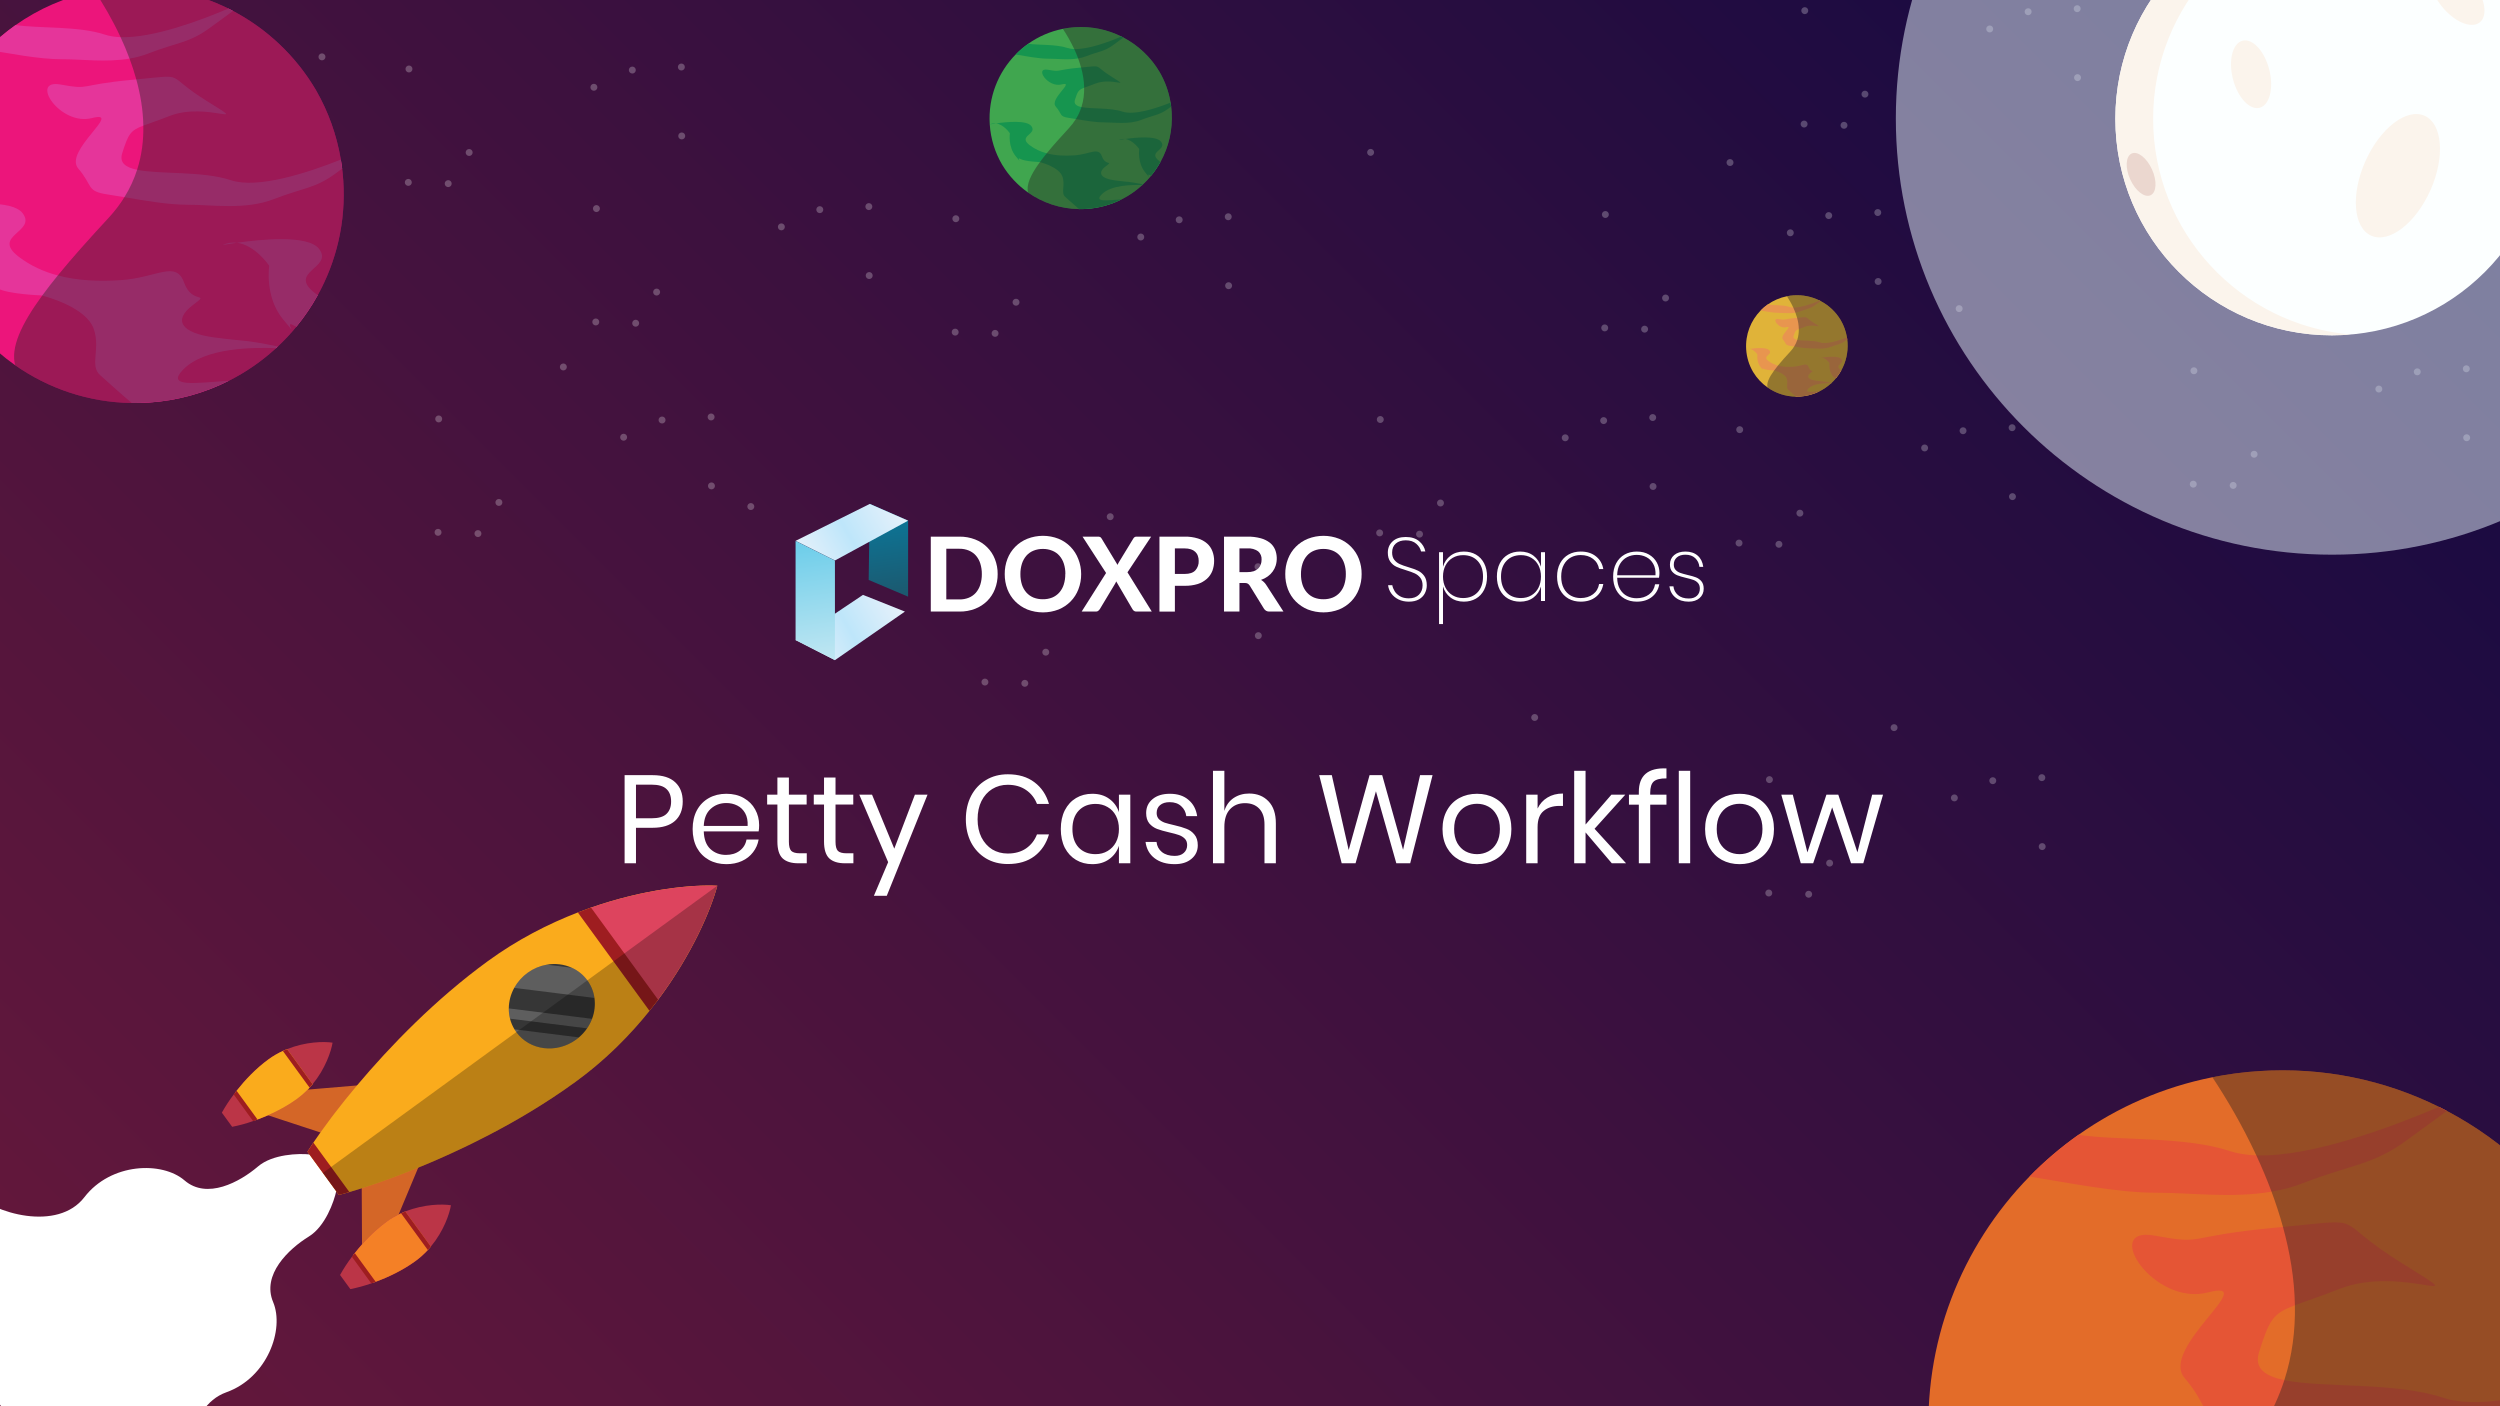 <svg width="1920" height="1080" viewBox="0 0 1920 1080" fill="none" xmlns="http://www.w3.org/2000/svg">
<g clip-path="url(#clip0)">
<rect width="1920" height="1080" fill="white"/>
<path d="M1920 0H0V1080H1920V0Z" fill="url(#paint0_linear)"/>
<path fill-rule="evenodd" clip-rule="evenodd" d="M238.046 886.623C229.414 885.715 209.342 886.293 198.116 895.868C184.083 907.836 158.992 921.441 141.754 906.579C124.516 891.717 85.17 892.954 64.802 919.452C44.434 945.949 -4.419 932.528 -22.56 914.824C-40.702 897.12 -76.062 896.622 -113.035 923.545L-4.231 1072.96L6.594 1087.83L115.398 1237.24C152.371 1210.32 162.751 1176.51 151.47 1153.82C140.19 1131.12 142.413 1080.5 173.884 1069.25C205.354 1058 218.609 1020.93 209.757 999.965C200.904 978.997 221.554 959.294 237.252 949.612C249.81 941.867 256.522 922.942 258.308 914.448L253.589 907.968L242.765 893.103L238.046 886.623Z" fill="white"/>
<path d="M266.675 876.502L246.086 869.746L231.516 864.964L217.731 860.441L214.634 859.427L205.8 856.528L194.947 852.967L210.464 838.99L236.376 836.809L236.379 836.807L238.701 836.615L242.735 836.276L274.174 833.628L281.059 833.05L266.675 876.502Z" fill="#D46627"/>
<path fill-rule="evenodd" clip-rule="evenodd" d="M228.288 843.846C225.623 845.786 222.86 847.587 220.066 849.241C217.817 850.578 215.546 851.827 213.282 852.983C210.771 854.271 208.261 855.45 205.811 856.544C203.054 857.752 200.353 858.831 197.77 859.787C197.201 859.999 196.639 860.202 196.078 860.399C195.517 860.596 194.934 860.809 194.368 861C189.125 862.849 183.756 864.316 178.301 865.389L170.389 854.523C173.085 849.662 176.129 845.001 179.498 840.579C179.854 840.099 180.214 839.626 180.595 839.137C180.976 838.648 181.319 838.196 181.697 837.714C188.001 829.699 196.381 820.721 206.227 813.551C209.672 811.05 213.353 808.895 217.22 807.115C218.304 806.617 219.392 806.144 220.482 805.717C234.788 799.955 248.813 799.755 255.407 800.77C254.34 807.364 249.913 820.745 240.099 832.656C239.352 833.567 238.587 834.452 237.771 835.338C237.317 835.838 236.858 836.323 236.386 836.817C233.891 839.386 231.182 841.737 228.288 843.846Z" fill="#BB3547"/>
<path d="M228.288 843.845C225.623 845.786 222.86 847.586 220.066 849.24C217.817 850.577 215.546 851.827 213.282 852.982C210.771 854.27 208.261 855.45 205.811 856.543C203.054 857.752 200.354 858.831 197.77 859.786C197.201 859.999 196.639 860.201 196.078 860.398L180.595 839.136C180.955 838.663 181.32 838.195 181.697 837.714C188.001 829.698 196.381 820.72 206.227 813.55C209.672 811.05 213.354 808.894 217.22 807.115C218.304 806.617 219.393 806.144 220.482 805.717L240.099 832.656C239.352 833.566 238.588 834.452 237.771 835.338C237.318 835.837 236.858 836.322 236.386 836.816C233.892 839.385 231.182 841.737 228.288 843.845Z" fill="#FAAB1C"/>
<path d="M240.099 832.656C239.352 833.566 238.587 834.452 237.771 835.337L217.22 807.115C218.304 806.617 219.393 806.144 220.482 805.717L240.099 832.656Z" fill="#9E1D20"/>
<path d="M197.761 859.774C197.192 859.986 196.63 860.189 196.069 860.386C195.508 860.583 194.925 860.796 194.36 860.987L179.498 840.579C179.854 840.099 180.214 839.626 180.595 839.136C180.977 838.647 181.319 838.196 181.697 837.714L197.761 859.774Z" fill="#9E1D20"/>
<path d="M296.153 956.663L278.084 967.137L278.027 955.715L277.982 946.421L277.965 943.159L277.895 928.655L277.81 912.615L277.816 912.61L277.706 891.651L323.476 891.3L321.196 896.756L321.19 896.761L321.189 896.771L308.641 926.783L307.078 930.515L306.185 932.669L296.153 956.663Z" fill="#D46627"/>
<path fill-rule="evenodd" clip-rule="evenodd" d="M319.063 968.504C309.216 975.674 298.106 980.889 288.536 984.433C287.967 984.645 287.407 984.85 286.844 985.045C286.281 985.239 285.7 985.455 285.135 985.646C279.892 987.493 274.523 988.961 269.07 990.038L261.164 979.181C263.861 974.321 266.906 969.66 270.273 965.237C270.629 964.757 270.989 964.284 271.37 963.795C271.752 963.306 272.094 962.854 272.472 962.372C274.174 960.193 276.03 957.968 278.029 955.718C279.811 953.707 281.706 951.683 283.7 949.686C285.506 947.901 287.381 946.108 289.346 944.38C291.778 942.229 294.34 940.153 297.005 938.212C299.902 936.107 302.973 934.252 306.185 932.669C306.793 932.362 307.398 932.077 308.017 931.804C309.099 931.303 310.192 930.836 311.282 930.409C325.633 924.709 339.733 924.613 346.327 925.628C345.26 932.222 340.767 945.511 330.901 957.351C330.152 958.258 329.385 959.141 328.566 960.024C325.684 963.155 322.501 965.996 319.063 968.504Z" fill="#BB3547"/>
<path d="M319.063 968.504C309.216 975.675 298.106 980.89 288.536 984.433C287.967 984.645 287.407 984.851 286.844 985.045L271.37 963.795C271.73 963.322 272.094 962.854 272.472 962.373C274.174 960.194 276.03 957.968 278.029 955.719C279.811 953.707 281.706 951.683 283.7 949.686C285.506 947.901 287.381 946.108 289.346 944.381C291.778 942.23 294.34 940.153 297.005 938.212C299.902 936.107 302.973 934.253 306.185 932.669C306.793 932.363 307.398 932.077 308.017 931.805C309.099 931.303 310.192 930.836 311.282 930.41L330.901 957.352C330.152 958.259 329.385 959.142 328.566 960.024C325.684 963.156 322.501 965.996 319.063 968.504Z" fill="#F48026"/>
<path d="M328.562 960.018L308.013 931.799C309.095 931.297 310.188 930.83 311.277 930.403L330.896 957.346C330.153 958.248 329.371 959.142 328.562 960.018Z" fill="#9E1D20"/>
<path d="M288.536 984.433C287.967 984.646 287.407 984.851 286.844 985.045C286.28 985.24 285.7 985.455 285.134 985.647L270.273 965.238C270.629 964.758 270.989 964.285 271.37 963.796C271.751 963.306 272.094 962.855 272.472 962.373L288.536 984.433Z" fill="#9E1D20"/>
<path fill-rule="evenodd" clip-rule="evenodd" d="M442.112 830.766C430.374 839.313 418.253 847.238 406.063 854.564C403.848 855.89 401.624 857.204 399.409 858.493C393.857 861.721 388.314 864.818 382.78 867.782C380.568 868.977 378.362 870.148 376.163 871.295C371.763 873.59 367.395 875.805 363.058 877.939C360.885 879.008 358.728 880.055 356.588 881.081C349.62 884.417 342.77 887.54 336.113 890.451C334.058 891.346 332.034 892.219 330.035 893.073C329.026 893.495 328.027 893.917 327.038 894.339C326.041 894.751 325.051 895.166 324.064 895.565C323.581 895.767 323.099 895.963 322.613 896.152C322.126 896.342 321.658 896.551 321.161 896.74C320.664 896.928 320.171 897.141 319.678 897.349C319.186 897.557 318.697 897.744 318.208 897.95C317.253 898.335 316.293 898.72 315.345 899.096L312.521 900.212C312.05 900.391 311.585 900.579 311.122 900.761C309.731 901.304 308.353 901.837 306.988 902.362C306.079 902.71 305.179 903.053 304.287 903.389C302.945 903.899 301.619 904.395 300.309 904.876C299.869 905.032 299.434 905.189 299.008 905.354C298.141 905.672 297.282 905.984 296.433 906.289L294.278 907.065C293.123 907.473 291.983 907.876 290.87 908.263C290.646 908.342 290.427 908.417 290.217 908.495C289.405 908.78 288.606 909.057 287.801 909.314C287.423 909.439 287.014 909.582 286.614 909.709C284.265 910.503 281.988 911.254 279.799 911.965C279.122 912.183 278.455 912.397 277.801 912.607C276.687 912.949 275.613 913.294 274.555 913.622C274.203 913.733 273.856 913.836 273.51 913.942C271.701 914.498 269.966 915.016 268.307 915.494C267.917 915.604 267.53 915.717 267.14 915.827L265.975 916.163C265.715 916.236 265.457 916.312 265.2 916.389C264.697 916.525 264.197 916.65 263.723 916.793C262.509 917.126 261.353 917.433 260.255 917.716L236.082 884.519C237.411 882.415 238.937 880.091 240.647 877.554C242.283 875.136 244.091 872.528 246.062 869.763C248.59 866.202 251.399 862.376 254.463 858.312C255.183 857.365 255.901 856.415 256.65 855.437C261.83 848.672 267.687 841.34 274.146 833.653C299.567 803.396 334.361 767.492 374.634 738.166C397.336 721.634 421.061 709.526 443.727 700.778C446.559 699.683 449.37 698.639 452.158 697.646C452.727 697.453 453.285 697.258 453.86 697.055C495.336 682.606 532.079 679.253 550.889 680.243C546.065 698.433 531.756 732.594 505.438 767.775C505.08 768.257 504.723 768.729 504.355 769.217C502.564 771.583 500.717 773.951 498.815 776.32C491.101 785.949 482.815 795.106 474.003 803.742C468.367 809.255 462.396 814.67 456.075 819.907C451.588 823.625 446.934 827.245 442.112 830.766Z" fill="#FAAB1C"/>
<path d="M504.337 769.231L452.192 697.622C452.76 697.429 453.318 697.234 453.894 697.031C495.336 682.607 532.079 679.253 550.889 680.244C546.065 698.434 531.756 732.595 505.438 767.776C505.063 768.293 504.701 768.745 504.337 769.231Z" fill="#DD445E"/>
<path d="M498.803 776.329L443.767 700.749C446.6 699.654 449.41 698.61 452.198 697.617C452.767 697.423 453.325 697.229 453.9 697.025L505.426 767.784C505.068 768.266 504.711 768.738 504.343 769.226C502.552 771.592 500.705 773.96 498.803 776.329Z" fill="#9E1D20"/>
<path d="M268.329 915.492C267.939 915.602 267.552 915.715 267.162 915.825L265.997 916.161C265.737 916.234 265.479 916.31 265.222 916.387C264.72 916.523 264.219 916.648 263.745 916.791C262.531 917.124 261.375 917.431 260.278 917.714L236.098 884.508C237.426 882.403 238.953 880.08 240.662 877.543L268.329 915.492Z" fill="#9E1D20"/>
<path d="M442.464 798.415C427.398 809.386 406.821 806.807 396.516 792.656C396.011 791.962 395.537 791.254 395.096 790.532C393.56 787.987 392.409 785.227 391.681 782.345C391.032 779.767 390.717 777.116 390.744 774.457C390.812 768.935 392.25 763.516 394.929 758.686C397.508 754.045 401.09 750.037 405.412 746.953C409.734 743.869 414.69 741.786 419.917 740.856C426.478 739.689 433.239 740.537 439.308 743.289C443.891 745.388 447.872 748.606 450.885 752.648C453.897 756.689 455.845 761.423 456.547 766.415C457.296 771.841 456.659 777.368 454.697 782.482C453.725 785.055 452.446 787.501 450.887 789.767C449.108 792.36 446.992 794.705 444.595 796.741C443.913 797.319 443.203 797.877 442.464 798.415Z" fill="#363636"/>
<path d="M456.547 766.415L394.929 758.686C397.508 754.045 401.09 750.037 405.412 746.953C409.734 743.869 414.69 741.786 419.917 740.856L439.308 743.289C443.891 745.388 447.872 748.606 450.885 752.648C453.897 756.689 455.845 761.424 456.547 766.415Z" fill="white" fill-opacity="0.2"/>
<path d="M450.887 789.767L391.681 782.344C391.032 779.766 390.717 777.115 390.744 774.457L454.697 782.482C453.725 785.055 452.446 787.501 450.887 789.767Z" fill="white" fill-opacity="0.2"/>
<path d="M442.464 798.414C427.398 809.385 406.821 806.807 396.516 792.656C396.01 791.962 395.537 791.254 395.096 790.532L444.595 796.74C443.913 797.318 443.203 797.876 442.464 798.414Z" fill="white" fill-opacity="0.2"/>
<g style="mix-blend-mode:overlay" opacity="0.25">
<path d="M442.112 830.766C430.374 839.314 418.253 847.238 406.063 854.564C403.848 855.891 401.624 857.205 399.409 858.493C393.857 861.722 388.315 864.818 382.781 867.783C380.568 868.977 378.362 870.148 376.163 871.296C371.764 873.591 367.395 875.806 363.058 877.94C360.885 879.008 358.728 880.056 356.588 881.082C349.62 884.418 342.77 887.541 336.113 890.452C334.058 891.347 332.034 892.219 330.035 893.074C329.026 893.495 328.027 893.917 327.038 894.34C326.041 894.751 325.051 895.166 324.064 895.566C323.581 895.767 323.099 895.963 322.613 896.153L321.179 896.727C320.683 896.929 320.187 897.139 319.691 897.341C319.194 897.543 318.71 897.736 318.221 897.942C317.266 898.327 316.305 898.712 315.357 899.087L312.534 900.204C312.062 900.382 311.598 900.57 311.134 900.753C309.744 901.295 308.366 901.829 307 902.354C306.091 902.702 305.191 903.044 304.299 903.381C302.954 903.887 301.629 904.383 300.322 904.868C299.881 905.024 299.446 905.181 299.02 905.345C298.153 905.664 297.295 905.976 296.445 906.281L294.29 907.056C293.14 907.471 291.998 907.87 290.882 908.255C290.658 908.334 290.44 908.408 290.229 908.486C289.413 908.766 288.614 909.043 287.814 909.306C287.435 909.431 287.027 909.573 286.626 909.701C284.277 910.495 282 911.246 279.812 911.956C279.134 912.174 278.468 912.389 277.813 912.599C276.699 912.94 275.625 913.285 274.568 913.614C274.216 913.724 273.868 913.827 273.522 913.933C271.708 914.484 269.973 914.999 268.315 915.48C267.927 915.593 267.54 915.706 267.152 915.819L265.987 916.155C265.728 916.228 265.469 916.303 265.212 916.381C264.71 916.517 264.209 916.642 263.735 916.785C262.517 917.112 261.374 917.414 260.266 917.704L247.969 900.818L550.885 680.237C546.061 698.428 531.752 732.589 505.434 767.77C505.075 768.252 504.719 768.723 504.351 769.212C502.56 771.578 500.713 773.945 498.81 776.314C491.096 785.944 482.811 795.101 473.999 803.736C468.363 809.25 462.392 814.664 456.071 819.901C451.587 823.624 446.934 827.246 442.112 830.766Z" fill="black"/>
</g>
<g opacity="0.5">
<path opacity="0.5" d="M336.421 411.5C337.895 411.5 339.09 410.305 339.09 408.83C339.09 407.356 337.895 406.16 336.421 406.16C334.946 406.16 333.75 407.356 333.75 408.83C333.75 410.305 334.946 411.5 336.421 411.5Z" fill="white"/>
<path opacity="0.5" d="M367.061 412.46C368.535 412.46 369.731 411.265 369.731 409.79C369.731 408.315 368.535 407.12 367.061 407.12C365.586 407.12 364.391 408.315 364.391 409.79C364.391 411.265 365.586 412.46 367.061 412.46Z" fill="white"/>
<path opacity="0.5" d="M383.151 388.54C384.625 388.54 385.821 387.345 385.821 385.87C385.821 384.396 384.625 383.2 383.151 383.2C381.676 383.2 380.481 384.396 380.481 385.87C380.481 387.345 381.676 388.54 383.151 388.54Z" fill="white"/>
<path opacity="0.5" d="M546.401 375.85C547.875 375.85 549.07 374.654 549.07 373.18C549.07 371.705 547.875 370.51 546.401 370.51C544.926 370.51 543.73 371.705 543.73 373.18C543.73 374.654 544.926 375.85 546.401 375.85Z" fill="white"/>
<path opacity="0.5" d="M478.951 338.46C480.425 338.46 481.621 337.265 481.621 335.79C481.621 334.315 480.425 333.12 478.951 333.12C477.476 333.12 476.281 334.315 476.281 335.79C476.281 337.265 477.476 338.46 478.951 338.46Z" fill="white"/>
<path opacity="0.5" d="M546.131 322.9C547.605 322.9 548.801 321.704 548.801 320.23C548.801 318.755 547.605 317.56 546.131 317.56C544.656 317.56 543.461 318.755 543.461 320.23C543.461 321.704 544.656 322.9 546.131 322.9Z" fill="white"/>
<path opacity="0.5" d="M508.461 325.24C509.935 325.24 511.131 324.045 511.131 322.57C511.131 321.096 509.935 319.9 508.461 319.9C506.986 319.9 505.791 321.096 505.791 322.57C505.791 324.045 506.986 325.24 508.461 325.24Z" fill="white"/>
<path opacity="0.5" d="M336.921 324.41C338.395 324.41 339.59 323.215 339.59 321.74C339.59 320.266 338.395 319.07 336.921 319.07C335.446 319.07 334.25 320.266 334.25 321.74C334.25 323.215 335.446 324.41 336.921 324.41Z" fill="white"/>
<path opacity="0.5" d="M313.581 142.74C315.055 142.74 316.251 141.545 316.251 140.07C316.251 138.596 315.055 137.4 313.581 137.4C312.106 137.4 310.911 138.596 310.911 140.07C310.911 141.545 312.106 142.74 313.581 142.74Z" fill="white"/>
<path opacity="0.5" d="M344.221 143.69C345.695 143.69 346.891 142.494 346.891 141.02C346.891 139.545 345.695 138.35 344.221 138.35C342.746 138.35 341.551 139.545 341.551 141.02C341.551 142.494 342.746 143.69 344.221 143.69Z" fill="white"/>
<path opacity="0.5" d="M360.311 119.78C361.785 119.78 362.981 118.585 362.981 117.11C362.981 115.636 361.785 114.44 360.311 114.44C358.836 114.44 357.641 115.636 357.641 117.11C357.641 118.585 358.836 119.78 360.311 119.78Z" fill="white"/>
<path opacity="0.5" d="M523.571 107.08C525.045 107.08 526.241 105.885 526.241 104.41C526.241 102.936 525.045 101.74 523.571 101.74C522.096 101.74 520.901 102.936 520.901 104.41C520.901 105.885 522.096 107.08 523.571 107.08Z" fill="white"/>
<path opacity="0.5" d="M456.111 69.7C457.585 69.7 458.781 68.505 458.781 67.03C458.781 65.556 457.585 64.36 456.111 64.36C454.636 64.36 453.441 65.556 453.441 67.03C453.441 68.505 454.636 69.7 456.111 69.7Z" fill="white"/>
<path opacity="0.5" d="M432.651 284.5C434.125 284.5 435.321 283.305 435.321 281.83C435.321 280.356 434.125 279.16 432.651 279.16C431.176 279.16 429.981 280.356 429.981 281.83C429.981 283.305 431.176 284.5 432.651 284.5Z" fill="white"/>
<path opacity="0.5" d="M523.291 54.14C524.765 54.14 525.961 52.944 525.961 51.47C525.961 49.995 524.765 48.8 523.291 48.8C521.816 48.8 520.621 49.995 520.621 51.47C520.621 52.944 521.816 54.14 523.291 54.14Z" fill="white"/>
<path opacity="0.5" d="M485.621 56.48C487.095 56.48 488.291 55.284 488.291 53.81C488.291 52.335 487.095 51.14 485.621 51.14C484.146 51.14 482.951 52.335 482.951 53.81C482.951 55.284 484.146 56.48 485.621 56.48Z" fill="white"/>
<path opacity="0.5" d="M314.091 55.65C315.565 55.65 316.761 54.454 316.761 52.98C316.761 51.505 315.565 50.31 314.091 50.31C312.616 50.31 311.421 51.505 311.421 52.98C311.421 54.454 312.616 55.65 314.091 55.65Z" fill="white"/>
<path opacity="0.5" d="M37.561 134.94C39.035 134.94 40.231 133.744 40.231 132.27C40.231 130.795 39.035 129.6 37.561 129.6C36.086 129.6 34.891 130.795 34.891 132.27C34.891 133.744 36.086 134.94 37.561 134.94Z" fill="white"/>
<path opacity="0.5" d="M68.201 135.9C69.675 135.9 70.871 134.704 70.871 133.23C70.871 131.755 69.675 130.56 68.201 130.56C66.726 130.56 65.531 131.755 65.531 133.23C65.531 134.704 66.726 135.9 68.201 135.9Z" fill="white"/>
<path opacity="0.5" d="M84.291 111.98C85.765 111.98 86.961 110.784 86.961 109.31C86.961 107.835 85.765 106.64 84.291 106.64C82.816 106.64 81.621 107.835 81.621 109.31C81.621 110.784 82.816 111.98 84.291 111.98Z" fill="white"/>
<path opacity="0.5" d="M247.541 99.29C249.015 99.29 250.211 98.095 250.211 96.62C250.211 95.146 249.015 93.95 247.541 93.95C246.066 93.95 244.871 95.146 244.871 96.62C244.871 98.095 246.066 99.29 247.541 99.29Z" fill="white"/>
<path opacity="0.5" d="M180.091 61.91C181.565 61.91 182.761 60.715 182.761 59.24C182.761 57.766 181.565 56.57 180.091 56.57C178.616 56.57 177.421 57.766 177.421 59.24C177.421 60.715 178.616 61.91 180.091 61.91Z" fill="white"/>
<path opacity="0.5" d="M156.631 276.7C158.105 276.7 159.301 275.505 159.301 274.03C159.301 272.556 158.105 271.36 156.631 271.36C155.156 271.36 153.961 272.556 153.961 274.03C153.961 275.505 155.156 276.7 156.631 276.7Z" fill="white"/>
<path opacity="0.5" d="M247.271 46.34C248.745 46.34 249.941 45.145 249.941 43.67C249.941 42.195 248.745 41 247.271 41C245.796 41 244.601 42.195 244.601 43.67C244.601 45.145 245.796 46.34 247.271 46.34Z" fill="white"/>
<path opacity="0.5" d="M209.601 48.68C211.075 48.68 212.271 47.484 212.271 46.01C212.271 44.535 211.075 43.34 209.601 43.34C208.126 43.34 206.931 44.535 206.931 46.01C206.931 47.484 208.126 48.68 209.601 48.68Z" fill="white"/>
<path opacity="0.5" d="M38.061 47.85C39.535 47.85 40.731 46.654 40.731 45.18C40.731 43.705 39.535 42.51 38.061 42.51C36.586 42.51 35.391 43.705 35.391 45.18C35.391 46.654 36.586 47.85 38.061 47.85Z" fill="white"/>
</g>
<g opacity="0.5">
<path opacity="0.5" d="M756.42 526.5C757.895 526.5 759.091 525.305 759.091 523.83C759.091 522.356 757.895 521.16 756.42 521.16C754.946 521.16 753.75 522.356 753.75 523.83C753.75 525.305 754.946 526.5 756.42 526.5Z" fill="white"/>
<path opacity="0.5" d="M787.061 527.46C788.535 527.46 789.731 526.265 789.731 524.79C789.731 523.315 788.535 522.12 787.061 522.12C785.586 522.12 784.391 523.315 784.391 524.79C784.391 526.265 785.586 527.46 787.061 527.46Z" fill="white"/>
<path opacity="0.5" d="M803.151 503.54C804.625 503.54 805.82 502.345 805.82 500.87C805.82 499.396 804.625 498.2 803.151 498.2C801.676 498.2 800.48 499.396 800.48 500.87C800.48 502.345 801.676 503.54 803.151 503.54Z" fill="white"/>
<path opacity="0.5" d="M966.401 490.85C967.875 490.85 969.07 489.654 969.07 488.18C969.07 486.705 967.875 485.51 966.401 485.51C964.926 485.51 963.73 486.705 963.73 488.18C963.73 489.654 964.926 490.85 966.401 490.85Z" fill="white"/>
<path opacity="0.5" d="M898.951 453.46C900.425 453.46 901.621 452.265 901.621 450.79C901.621 449.315 900.425 448.12 898.951 448.12C897.476 448.12 896.281 449.315 896.281 450.79C896.281 452.265 897.476 453.46 898.951 453.46Z" fill="white"/>
<path opacity="0.5" d="M966.131 437.9C967.605 437.9 968.801 436.704 968.801 435.23C968.801 433.755 967.605 432.56 966.131 432.56C964.656 432.56 963.461 433.755 963.461 435.23C963.461 436.704 964.656 437.9 966.131 437.9Z" fill="white"/>
<path opacity="0.5" d="M928.461 440.24C929.935 440.24 931.131 439.045 931.131 437.57C931.131 436.096 929.935 434.9 928.461 434.9C926.986 434.9 925.791 436.096 925.791 437.57C925.791 439.045 926.986 440.24 928.461 440.24Z" fill="white"/>
<path opacity="0.5" d="M756.92 439.41C758.395 439.41 759.591 438.215 759.591 436.74C759.591 435.266 758.395 434.07 756.92 434.07C755.446 434.07 754.25 435.266 754.25 436.74C754.25 438.215 755.446 439.41 756.92 439.41Z" fill="white"/>
<path opacity="0.5" d="M733.581 257.74C735.055 257.74 736.251 256.545 736.251 255.07C736.251 253.596 735.055 252.4 733.581 252.4C732.106 252.4 730.911 253.596 730.911 255.07C730.911 256.545 732.106 257.74 733.581 257.74Z" fill="white"/>
<path opacity="0.5" d="M764.221 258.69C765.695 258.69 766.891 257.494 766.891 256.02C766.891 254.545 765.695 253.35 764.221 253.35C762.746 253.35 761.551 254.545 761.551 256.02C761.551 257.494 762.746 258.69 764.221 258.69Z" fill="white"/>
<path opacity="0.5" d="M780.311 234.78C781.785 234.78 782.981 233.585 782.981 232.11C782.981 230.636 781.785 229.44 780.311 229.44C778.836 229.44 777.641 230.636 777.641 232.11C777.641 233.585 778.836 234.78 780.311 234.78Z" fill="white"/>
<path opacity="0.5" d="M943.571 222.08C945.045 222.08 946.241 220.885 946.241 219.41C946.241 217.936 945.045 216.74 943.571 216.74C942.096 216.74 940.901 217.936 940.901 219.41C940.901 220.885 942.096 222.08 943.571 222.08Z" fill="white"/>
<path opacity="0.5" d="M876.111 184.7C877.585 184.7 878.781 183.505 878.781 182.03C878.781 180.556 877.585 179.36 876.111 179.36C874.636 179.36 873.441 180.556 873.441 182.03C873.441 183.505 874.636 184.7 876.111 184.7Z" fill="white"/>
<path opacity="0.5" d="M852.651 399.5C854.125 399.5 855.32 398.305 855.32 396.83C855.32 395.356 854.125 394.16 852.651 394.16C851.176 394.16 849.98 395.356 849.98 396.83C849.98 398.305 851.176 399.5 852.651 399.5Z" fill="white"/>
<path opacity="0.5" d="M943.291 169.14C944.765 169.14 945.961 167.944 945.961 166.47C945.961 164.995 944.765 163.8 943.291 163.8C941.816 163.8 940.621 164.995 940.621 166.47C940.621 167.944 941.816 169.14 943.291 169.14Z" fill="white"/>
<path opacity="0.5" d="M905.621 171.48C907.095 171.48 908.291 170.284 908.291 168.81C908.291 167.335 907.095 166.14 905.621 166.14C904.146 166.14 902.951 167.335 902.951 168.81C902.951 170.284 904.146 171.48 905.621 171.48Z" fill="white"/>
<path opacity="0.5" d="M734.091 170.65C735.565 170.65 736.761 169.454 736.761 167.98C736.761 166.505 735.565 165.31 734.091 165.31C732.616 165.31 731.421 166.505 731.421 167.98C731.421 169.454 732.616 170.65 734.091 170.65Z" fill="white"/>
<path opacity="0.5" d="M457.561 249.94C459.035 249.94 460.231 248.744 460.231 247.27C460.231 245.795 459.035 244.6 457.561 244.6C456.086 244.6 454.891 245.795 454.891 247.27C454.891 248.744 456.086 249.94 457.561 249.94Z" fill="white"/>
<path opacity="0.5" d="M488.201 250.9C489.675 250.9 490.871 249.704 490.871 248.23C490.871 246.755 489.675 245.56 488.201 245.56C486.726 245.56 485.531 246.755 485.531 248.23C485.531 249.704 486.726 250.9 488.201 250.9Z" fill="white"/>
<path opacity="0.5" d="M504.291 226.98C505.765 226.98 506.961 225.784 506.961 224.31C506.961 222.835 505.765 221.64 504.291 221.64C502.816 221.64 501.621 222.835 501.621 224.31C501.621 225.784 502.816 226.98 504.291 226.98Z" fill="white"/>
<path opacity="0.5" d="M667.541 214.29C669.015 214.29 670.211 213.095 670.211 211.62C670.211 210.146 669.015 208.95 667.541 208.95C666.066 208.95 664.871 210.146 664.871 211.62C664.871 213.095 666.066 214.29 667.541 214.29Z" fill="white"/>
<path opacity="0.5" d="M600.091 176.9C601.565 176.9 602.761 175.704 602.761 174.23C602.761 172.755 601.565 171.56 600.091 171.56C598.616 171.56 597.421 172.755 597.421 174.23C597.421 175.704 598.616 176.9 600.091 176.9Z" fill="white"/>
<path opacity="0.5" d="M576.631 391.7C578.105 391.7 579.301 390.505 579.301 389.03C579.301 387.556 578.105 386.36 576.631 386.36C575.156 386.36 573.961 387.556 573.961 389.03C573.961 390.505 575.156 391.7 576.631 391.7Z" fill="white"/>
<path opacity="0.5" d="M667.271 161.34C668.745 161.34 669.941 160.145 669.941 158.67C669.941 157.195 668.745 156 667.271 156C665.796 156 664.601 157.195 664.601 158.67C664.601 160.145 665.796 161.34 667.271 161.34Z" fill="white"/>
<path opacity="0.5" d="M629.601 163.68C631.075 163.68 632.271 162.484 632.271 161.01C632.271 159.535 631.075 158.34 629.601 158.34C628.126 158.34 626.931 159.535 626.931 161.01C626.931 162.484 628.126 163.68 629.601 163.68Z" fill="white"/>
<path opacity="0.5" d="M458.061 162.85C459.535 162.85 460.731 161.654 460.731 160.18C460.731 158.705 459.535 157.51 458.061 157.51C456.586 157.51 455.391 158.705 455.391 160.18C455.391 161.654 456.586 162.85 458.061 162.85Z" fill="white"/>
</g>
<g opacity="0.5">
<path opacity="0.5" d="M1684.42 374.5C1685.9 374.5 1687.09 373.305 1687.09 371.83C1687.09 370.356 1685.9 369.16 1684.42 369.16C1682.95 369.16 1681.75 370.356 1681.75 371.83C1681.75 373.305 1682.95 374.5 1684.42 374.5Z" fill="white"/>
<path opacity="0.5" d="M1715.06 375.46C1716.54 375.46 1717.73 374.265 1717.73 372.79C1717.73 371.315 1716.54 370.12 1715.06 370.12C1713.59 370.12 1712.39 371.315 1712.39 372.79C1712.39 374.265 1713.59 375.46 1715.06 375.46Z" fill="white"/>
<path opacity="0.5" d="M1731.15 351.54C1732.63 351.54 1733.82 350.345 1733.82 348.87C1733.82 347.396 1732.63 346.2 1731.15 346.2C1729.68 346.2 1728.48 347.396 1728.48 348.87C1728.48 350.345 1729.68 351.54 1731.15 351.54Z" fill="white"/>
<path opacity="0.5" d="M1894.4 338.85C1895.88 338.85 1897.07 337.654 1897.07 336.18C1897.07 334.705 1895.88 333.51 1894.4 333.51C1892.93 333.51 1891.73 334.705 1891.73 336.18C1891.73 337.654 1892.93 338.85 1894.4 338.85Z" fill="white"/>
<path opacity="0.5" d="M1826.95 301.46C1828.43 301.46 1829.62 300.265 1829.62 298.79C1829.62 297.315 1828.43 296.12 1826.95 296.12C1825.48 296.12 1824.28 297.315 1824.28 298.79C1824.28 300.265 1825.48 301.46 1826.95 301.46Z" fill="white"/>
<path opacity="0.5" d="M1894.13 285.9C1895.61 285.9 1896.8 284.704 1896.8 283.23C1896.8 281.755 1895.61 280.56 1894.13 280.56C1892.66 280.56 1891.46 281.755 1891.46 283.23C1891.46 284.704 1892.66 285.9 1894.13 285.9Z" fill="white"/>
<path opacity="0.5" d="M1856.46 288.24C1857.94 288.24 1859.13 287.045 1859.13 285.57C1859.13 284.096 1857.94 282.9 1856.46 282.9C1854.99 282.9 1853.79 284.096 1853.79 285.57C1853.79 287.045 1854.99 288.24 1856.46 288.24Z" fill="white"/>
<path opacity="0.5" d="M1684.92 287.41C1686.4 287.41 1687.59 286.215 1687.59 284.74C1687.59 283.266 1686.4 282.07 1684.92 282.07C1683.45 282.07 1682.25 283.266 1682.25 284.74C1682.25 286.215 1683.45 287.41 1684.92 287.41Z" fill="white"/>
<path opacity="0.5" d="M1661.58 105.74C1663.06 105.74 1664.25 104.545 1664.25 103.07C1664.25 101.596 1663.06 100.4 1661.58 100.4C1660.11 100.4 1658.91 101.596 1658.91 103.07C1658.91 104.545 1660.11 105.74 1661.58 105.74Z" fill="white"/>
<path opacity="0.5" d="M1692.22 106.69C1693.7 106.69 1694.89 105.494 1694.89 104.02C1694.89 102.545 1693.7 101.35 1692.22 101.35C1690.75 101.35 1689.55 102.545 1689.55 104.02C1689.55 105.494 1690.75 106.69 1692.22 106.69Z" fill="white"/>
<path opacity="0.5" d="M1708.31 82.78C1709.79 82.78 1710.98 81.585 1710.98 80.11C1710.98 78.636 1709.79 77.44 1708.31 77.44C1706.84 77.44 1705.64 78.636 1705.64 80.11C1705.64 81.585 1706.84 82.78 1708.31 82.78Z" fill="white"/>
<path opacity="0.5" d="M1871.57 70.08C1873.05 70.08 1874.24 68.885 1874.24 67.41C1874.24 65.936 1873.05 64.74 1871.57 64.74C1870.1 64.74 1868.9 65.936 1868.9 67.41C1868.9 68.885 1870.1 70.08 1871.57 70.08Z" fill="white"/>
<path opacity="0.5" d="M1804.11 32.7C1805.59 32.7 1806.78 31.505 1806.78 30.03C1806.78 28.556 1805.59 27.36 1804.11 27.36C1802.64 27.36 1801.44 28.556 1801.44 30.03C1801.44 31.505 1802.64 32.7 1804.11 32.7Z" fill="white"/>
<path opacity="0.5" d="M1780.65 247.5C1782.13 247.5 1783.32 246.305 1783.32 244.83C1783.32 243.356 1782.13 242.16 1780.65 242.16C1779.18 242.16 1777.98 243.356 1777.98 244.83C1777.98 246.305 1779.18 247.5 1780.65 247.5Z" fill="white"/>
<path opacity="0.5" d="M1871.29 17.14C1872.77 17.14 1873.96 15.944 1873.96 14.47C1873.96 12.995 1872.77 11.8 1871.29 11.8C1869.82 11.8 1868.62 12.995 1868.62 14.47C1868.62 15.944 1869.82 17.14 1871.29 17.14Z" fill="white"/>
<path opacity="0.5" d="M1833.62 19.48C1835.1 19.48 1836.29 18.284 1836.29 16.81C1836.29 15.335 1835.1 14.14 1833.62 14.14C1832.15 14.14 1830.95 15.335 1830.95 16.81C1830.95 18.284 1832.15 19.48 1833.62 19.48Z" fill="white"/>
<path opacity="0.5" d="M1662.09 18.65C1663.57 18.65 1664.76 17.454 1664.76 15.98C1664.76 14.505 1663.57 13.31 1662.09 13.31C1660.62 13.31 1659.42 14.505 1659.42 15.98C1659.42 17.454 1660.62 18.65 1662.09 18.65Z" fill="white"/>
<path opacity="0.5" d="M1385.56 97.94C1387.04 97.94 1388.23 96.744 1388.23 95.27C1388.23 93.795 1387.04 92.6 1385.56 92.6C1384.09 92.6 1382.89 93.795 1382.89 95.27C1382.89 96.744 1384.09 97.94 1385.56 97.94Z" fill="white"/>
<path opacity="0.5" d="M1416.2 98.9C1417.68 98.9 1418.87 97.704 1418.87 96.23C1418.87 94.755 1417.68 93.56 1416.2 93.56C1414.73 93.56 1413.53 94.755 1413.53 96.23C1413.53 97.704 1414.73 98.9 1416.2 98.9Z" fill="white"/>
<path opacity="0.5" d="M1432.29 74.98C1433.77 74.98 1434.96 73.784 1434.96 72.31C1434.96 70.835 1433.77 69.64 1432.29 69.64C1430.82 69.64 1429.62 70.835 1429.62 72.31C1429.62 73.784 1430.82 74.98 1432.29 74.98Z" fill="white"/>
<path opacity="0.5" d="M1595.54 62.29C1597.02 62.29 1598.21 61.095 1598.21 59.62C1598.21 58.146 1597.02 56.95 1595.54 56.95C1594.07 56.95 1592.87 58.146 1592.87 59.62C1592.87 61.095 1594.07 62.29 1595.54 62.29Z" fill="white"/>
<path opacity="0.5" d="M1528.09 24.91C1529.57 24.91 1530.76 23.715 1530.76 22.24C1530.76 20.766 1529.57 19.57 1528.09 19.57C1526.62 19.57 1525.42 20.766 1525.42 22.24C1525.42 23.715 1526.62 24.91 1528.09 24.91Z" fill="white"/>
<path opacity="0.5" d="M1504.63 239.7C1506.11 239.7 1507.3 238.505 1507.3 237.03C1507.3 235.556 1506.11 234.36 1504.63 234.36C1503.16 234.36 1501.96 235.556 1501.96 237.03C1501.96 238.505 1503.16 239.7 1504.63 239.7Z" fill="white"/>
<path opacity="0.5" d="M1595.27 9.34C1596.75 9.34 1597.94 8.145 1597.94 6.67C1597.94 5.195 1596.75 4 1595.27 4C1593.8 4 1592.6 5.195 1592.6 6.67C1592.6 8.145 1593.8 9.34 1595.27 9.34Z" fill="white"/>
<path opacity="0.5" d="M1557.6 11.68C1559.08 11.68 1560.27 10.485 1560.27 9.01C1560.27 7.535 1559.08 6.34 1557.6 6.34C1556.13 6.34 1554.93 7.535 1554.93 9.01C1554.93 10.485 1556.13 11.68 1557.6 11.68Z" fill="white"/>
<path opacity="0.5" d="M1386.06 10.85C1387.54 10.85 1388.73 9.654 1388.73 8.18C1388.73 6.705 1387.54 5.51 1386.06 5.51C1384.59 5.51 1383.39 6.705 1383.39 8.18C1383.39 9.654 1384.59 10.85 1386.06 10.85Z" fill="white"/>
</g>
<g opacity="0.5">
<path opacity="0.5" d="M1232.42 254.5C1233.9 254.5 1235.09 253.305 1235.09 251.83C1235.09 250.356 1233.9 249.16 1232.42 249.16C1230.95 249.16 1229.75 250.356 1229.75 251.83C1229.75 253.305 1230.95 254.5 1232.42 254.5Z" fill="white"/>
<path opacity="0.5" d="M1263.06 255.46C1264.54 255.46 1265.73 254.265 1265.73 252.79C1265.73 251.315 1264.54 250.12 1263.06 250.12C1261.59 250.12 1260.39 251.315 1260.39 252.79C1260.39 254.265 1261.59 255.46 1263.06 255.46Z" fill="white"/>
<path opacity="0.5" d="M1279.15 231.54C1280.63 231.54 1281.82 230.345 1281.82 228.87C1281.82 227.396 1280.63 226.2 1279.15 226.2C1277.68 226.2 1276.48 227.396 1276.48 228.87C1276.48 230.345 1277.68 231.54 1279.15 231.54Z" fill="white"/>
<path opacity="0.5" d="M1442.4 218.851C1443.88 218.851 1445.07 217.655 1445.07 216.181C1445.07 214.706 1443.88 213.511 1442.4 213.511C1440.93 213.511 1439.73 214.706 1439.73 216.181C1439.73 217.655 1440.93 218.851 1442.4 218.851Z" fill="white"/>
<path opacity="0.5" d="M1374.95 181.46C1376.43 181.46 1377.62 180.265 1377.62 178.79C1377.62 177.315 1376.43 176.12 1374.95 176.12C1373.48 176.12 1372.28 177.315 1372.28 178.79C1372.28 180.265 1373.48 181.46 1374.95 181.46Z" fill="white"/>
<path opacity="0.5" d="M1442.13 165.901C1443.61 165.901 1444.8 164.705 1444.8 163.231C1444.8 161.756 1443.61 160.561 1442.13 160.561C1440.66 160.561 1439.46 161.756 1439.46 163.231C1439.46 164.705 1440.66 165.901 1442.13 165.901Z" fill="white"/>
<path opacity="0.5" d="M1404.46 168.24C1405.94 168.24 1407.13 167.045 1407.13 165.57C1407.13 164.096 1405.94 162.9 1404.46 162.9C1402.99 162.9 1401.79 164.096 1401.79 165.57C1401.79 167.045 1402.99 168.24 1404.46 168.24Z" fill="white"/>
<path opacity="0.5" d="M1232.92 167.41C1234.4 167.41 1235.59 166.215 1235.59 164.74C1235.59 163.266 1234.4 162.07 1232.92 162.07C1231.45 162.07 1230.25 163.266 1230.25 164.74C1230.25 166.215 1231.45 167.41 1232.92 167.41Z" fill="white"/>
<path opacity="0.5" d="M1328.65 127.5C1330.13 127.5 1331.32 126.305 1331.32 124.83C1331.32 123.356 1330.13 122.16 1328.65 122.16C1327.18 122.16 1325.98 123.356 1325.98 124.83C1325.98 126.305 1327.18 127.5 1328.65 127.5Z" fill="white"/>
<path opacity="0.5" d="M1052.63 119.7C1054.11 119.7 1055.3 118.505 1055.3 117.03C1055.3 115.556 1054.11 114.36 1052.63 114.36C1051.16 114.36 1049.96 115.556 1049.96 117.03C1049.96 118.505 1051.16 119.7 1052.63 119.7Z" fill="white"/>
</g>
<g opacity="0.5">
<path opacity="0.5" d="M1358.42 688.5C1359.9 688.5 1361.09 687.305 1361.09 685.83C1361.09 684.355 1359.9 683.16 1358.42 683.16C1356.95 683.16 1355.75 684.355 1355.75 685.83C1355.75 687.305 1356.95 688.5 1358.42 688.5Z" fill="white"/>
<path opacity="0.5" d="M1389.06 689.46C1390.54 689.46 1391.73 688.265 1391.73 686.79C1391.73 685.316 1390.54 684.12 1389.06 684.12C1387.59 684.12 1386.39 685.316 1386.39 686.79C1386.39 688.265 1387.59 689.46 1389.06 689.46Z" fill="white"/>
<path opacity="0.5" d="M1405.15 665.54C1406.63 665.54 1407.82 664.345 1407.82 662.87C1407.82 661.396 1406.63 660.2 1405.15 660.2C1403.68 660.2 1402.48 661.396 1402.48 662.87C1402.48 664.345 1403.68 665.54 1405.15 665.54Z" fill="white"/>
<path opacity="0.5" d="M1568.4 652.85C1569.88 652.85 1571.07 651.654 1571.07 650.18C1571.07 648.705 1569.88 647.51 1568.4 647.51C1566.93 647.51 1565.73 648.705 1565.73 650.18C1565.73 651.654 1566.93 652.85 1568.4 652.85Z" fill="white"/>
<path opacity="0.5" d="M1500.95 615.46C1502.43 615.46 1503.62 614.265 1503.62 612.79C1503.62 611.315 1502.43 610.12 1500.95 610.12C1499.48 610.12 1498.28 611.315 1498.28 612.79C1498.28 614.265 1499.48 615.46 1500.95 615.46Z" fill="white"/>
<path opacity="0.5" d="M1568.13 599.9C1569.61 599.9 1570.8 598.704 1570.8 597.23C1570.8 595.755 1569.61 594.56 1568.13 594.56C1566.66 594.56 1565.46 595.755 1565.46 597.23C1565.46 598.704 1566.66 599.9 1568.13 599.9Z" fill="white"/>
<path opacity="0.5" d="M1530.46 602.24C1531.94 602.24 1533.13 601.045 1533.13 599.57C1533.13 598.096 1531.94 596.9 1530.46 596.9C1528.99 596.9 1527.79 598.096 1527.79 599.57C1527.79 601.045 1528.99 602.24 1530.46 602.24Z" fill="white"/>
<path opacity="0.5" d="M1358.92 601.41C1360.4 601.41 1361.59 600.215 1361.59 598.74C1361.59 597.266 1360.4 596.07 1358.92 596.07C1357.45 596.07 1356.25 597.266 1356.25 598.74C1356.25 600.215 1357.45 601.41 1358.92 601.41Z" fill="white"/>
<path opacity="0.5" d="M1335.58 419.74C1337.06 419.74 1338.25 418.545 1338.25 417.07C1338.25 415.596 1337.06 414.4 1335.58 414.4C1334.11 414.4 1332.91 415.596 1332.91 417.07C1332.91 418.545 1334.11 419.74 1335.58 419.74Z" fill="white"/>
<path opacity="0.5" d="M1366.22 420.69C1367.7 420.69 1368.89 419.494 1368.89 418.02C1368.89 416.545 1367.7 415.35 1366.22 415.35C1364.75 415.35 1363.55 416.545 1363.55 418.02C1363.55 419.494 1364.75 420.69 1366.22 420.69Z" fill="white"/>
<path opacity="0.5" d="M1382.31 396.78C1383.79 396.78 1384.98 395.585 1384.98 394.11C1384.98 392.636 1383.79 391.44 1382.31 391.44C1380.84 391.44 1379.64 392.636 1379.64 394.11C1379.64 395.585 1380.84 396.78 1382.31 396.78Z" fill="white"/>
<path opacity="0.5" d="M1545.57 384.08C1547.05 384.08 1548.24 382.885 1548.24 381.41C1548.24 379.936 1547.05 378.74 1545.57 378.74C1544.1 378.74 1542.9 379.936 1542.9 381.41C1542.9 382.885 1544.1 384.08 1545.57 384.08Z" fill="white"/>
<path opacity="0.5" d="M1478.11 346.7C1479.59 346.7 1480.78 345.505 1480.78 344.03C1480.78 342.556 1479.59 341.36 1478.11 341.36C1476.64 341.36 1475.44 342.556 1475.44 344.03C1475.44 345.505 1476.64 346.7 1478.11 346.7Z" fill="white"/>
<path opacity="0.5" d="M1454.65 561.5C1456.13 561.5 1457.32 560.305 1457.32 558.83C1457.32 557.356 1456.13 556.16 1454.65 556.16C1453.18 556.16 1451.98 557.356 1451.98 558.83C1451.98 560.305 1453.18 561.5 1454.65 561.5Z" fill="white"/>
<path opacity="0.5" d="M1545.29 331.14C1546.77 331.14 1547.96 329.944 1547.96 328.47C1547.96 326.995 1546.77 325.8 1545.29 325.8C1543.82 325.8 1542.62 326.995 1542.62 328.47C1542.62 329.944 1543.82 331.14 1545.29 331.14Z" fill="white"/>
<path opacity="0.5" d="M1507.62 333.48C1509.1 333.48 1510.29 332.284 1510.29 330.81C1510.29 329.335 1509.1 328.14 1507.62 328.14C1506.15 328.14 1504.95 329.335 1504.95 330.81C1504.95 332.284 1506.15 333.48 1507.62 333.48Z" fill="white"/>
<path opacity="0.5" d="M1336.09 332.65C1337.57 332.65 1338.76 331.454 1338.76 329.98C1338.76 328.505 1337.57 327.31 1336.09 327.31C1334.62 327.31 1333.42 328.505 1333.42 329.98C1333.42 331.454 1334.62 332.65 1336.09 332.65Z" fill="white"/>
<path opacity="0.5" d="M1059.56 411.94C1061.04 411.94 1062.23 410.744 1062.23 409.27C1062.23 407.795 1061.04 406.6 1059.56 406.6C1058.09 406.6 1056.89 407.795 1056.89 409.27C1056.89 410.744 1058.09 411.94 1059.56 411.94Z" fill="white"/>
<path opacity="0.5" d="M1090.2 412.9C1091.68 412.9 1092.87 411.704 1092.87 410.23C1092.87 408.755 1091.68 407.56 1090.2 407.56C1088.73 407.56 1087.53 408.755 1087.53 410.23C1087.53 411.704 1088.73 412.9 1090.2 412.9Z" fill="white"/>
<path opacity="0.5" d="M1106.29 388.98C1107.77 388.98 1108.96 387.784 1108.96 386.31C1108.96 384.835 1107.77 383.64 1106.29 383.64C1104.82 383.64 1103.62 384.835 1103.62 386.31C1103.62 387.784 1104.82 388.98 1106.29 388.98Z" fill="white"/>
<path opacity="0.5" d="M1269.54 376.29C1271.02 376.29 1272.21 375.095 1272.21 373.62C1272.21 372.146 1271.02 370.95 1269.54 370.95C1268.07 370.95 1266.87 372.146 1266.87 373.62C1266.87 375.095 1268.07 376.29 1269.54 376.29Z" fill="white"/>
<path opacity="0.5" d="M1202.09 338.9C1203.57 338.9 1204.76 337.704 1204.76 336.23C1204.76 334.755 1203.57 333.56 1202.09 333.56C1200.62 333.56 1199.42 334.755 1199.42 336.23C1199.42 337.704 1200.62 338.9 1202.09 338.9Z" fill="white"/>
<path opacity="0.5" d="M1178.63 553.7C1180.11 553.7 1181.3 552.505 1181.3 551.03C1181.3 549.556 1180.11 548.36 1178.63 548.36C1177.16 548.36 1175.96 549.556 1175.96 551.03C1175.96 552.505 1177.16 553.7 1178.63 553.7Z" fill="white"/>
<path opacity="0.5" d="M1269.27 323.34C1270.75 323.34 1271.94 322.145 1271.94 320.67C1271.94 319.195 1270.75 318 1269.27 318C1267.8 318 1266.6 319.195 1266.6 320.67C1266.6 322.145 1267.8 323.34 1269.27 323.34Z" fill="white"/>
<path opacity="0.5" d="M1231.6 325.68C1233.08 325.68 1234.27 324.484 1234.27 323.01C1234.27 321.535 1233.08 320.34 1231.6 320.34C1230.13 320.34 1228.93 321.535 1228.93 323.01C1228.93 324.484 1230.13 325.68 1231.6 325.68Z" fill="white"/>
<path opacity="0.5" d="M1060.06 324.85C1061.54 324.85 1062.73 323.654 1062.73 322.18C1062.73 320.705 1061.54 319.51 1060.06 319.51C1058.59 319.51 1057.39 320.705 1057.39 322.18C1057.39 323.654 1058.59 324.85 1060.06 324.85Z" fill="white"/>
</g>
<g opacity="0.5" filter="url(#filter0_f)">
<path d="M1791 426C1976.02 426 2126 276.015 2126 91C2126 -94.015 1976.02 -244 1791 -244C1605.98 -244 1456 -94.015 1456 91C1456 276.015 1605.98 426 1791 426Z" fill="#E8F5FF"/>
</g>
<path d="M1790.87 257.53C1882.7 257.53 1957.15 183.084 1957.15 91.25C1957.15 -0.584 1882.7 -75.03 1790.87 -75.03C1699.04 -75.03 1624.59 -0.584 1624.59 91.25C1624.59 183.084 1699.04 257.53 1790.87 257.53Z" fill="#FCFFFF"/>
<path d="M1790.87 -75.03C1795.76 -75.03 1800.6 -74.81 1805.38 -74.39C1720.34 -67.04 1653.61 4.31 1653.61 91.25C1653.61 178.19 1720.34 249.54 1805.38 256.89C1800.6 257.3 1795.76 257.53 1790.87 257.53C1699.04 257.53 1624.59 183.08 1624.59 91.25C1624.59 -0.58 1699.03 -75.03 1790.87 -75.03Z" fill="#FBF4EC"/>
<path d="M1866.57 146.083C1877.89 120.656 1875.89 95.063 1862.1 88.921C1848.3 82.778 1827.94 98.412 1816.62 123.839C1805.29 149.267 1807.3 174.859 1821.09 181.002C1834.88 187.144 1855.25 171.511 1866.57 146.083Z" fill="#FBF4EC"/>
<path d="M1735.36 82.773C1743.07 80.817 1746.4 67.702 1742.8 53.478C1739.19 39.254 1730.01 29.309 1722.3 31.264C1714.59 33.219 1711.26 46.335 1714.86 60.559C1718.47 74.783 1727.64 84.728 1735.36 82.773Z" fill="#FBF4EC"/>
<path d="M1904.51 17.143C1910.98 11.926 1908.44 -1.983 1898.82 -13.923C1889.2 -25.863 1876.16 -31.313 1869.68 -26.096C1863.2 -20.878 1865.75 -6.969 1875.36 4.971C1884.98 16.911 1898.03 22.361 1904.51 17.143Z" fill="#FBF4EC"/>
<path d="M1651.6 149.963C1656.23 147.873 1656.75 139 1652.75 130.145C1648.75 121.29 1641.76 115.806 1637.13 117.897C1632.5 119.987 1631.98 128.86 1635.98 137.715C1639.98 146.57 1646.97 152.054 1651.6 149.963Z" fill="#EBD7CF"/>
<path d="M244.021 226.68C239.291 235.24 233.791 243.33 227.621 250.86C223.211 256.23 218.461 261.31 213.391 266.07H213.381C212.911 266.53 212.441 266.96 211.961 267.4C201.191 277.28 189.051 285.72 175.821 292.39H175.801C175.791 292.39 175.791 292.4 175.781 292.4C157.131 301.81 136.331 307.71 114.171 309.17C109.801 309.46 105.461 309.57 101.151 309.5C68.101 309.02 37.201 298.42 11.651 280.49C-6.559 267.72 -22.059 251.22 -33.659 232.02C-33.809 231.78 -33.949 231.53 -34.099 231.29C-46.289 210.47 -53.959 186.58 -55.649 160.86C-58.759 113.5 -40.979 69.59 -10.209 38.15H-10.199C-3.399 31.2 4.031 24.86 12.011 19.23C29.821 6.66 50.371 -2.39 72.701 -6.85C79.581 -8.23 86.621 -9.17 93.811 -9.64C123.011 -11.56 150.901 -5.54 175.361 6.58C176.571 7.18 177.771 7.79 178.961 8.42C205.201 22.25 227.261 43.18 242.431 68.83C242.571 69.07 242.711 69.32 242.851 69.56C252.051 85.62 258.571 103.48 261.761 122.56V122.57C262.151 124.86 262.481 127.19 262.771 129.52V129.53C263.141 132.54 263.431 135.59 263.631 138.66C265.721 170.47 258.391 200.72 244.021 226.68Z" fill="#EC157B"/>
<path d="M262.771 129.52V129.53C261.171 130.7 259.551 131.89 257.921 133.1C242.031 144.85 232.471 144.29 210.421 152.88C188.381 161.47 163.101 157.19 144.061 157.25C129.371 157.3 110.931 154.05 95.551 151.44C90.981 150.66 86.691 149.94 82.841 149.37C66.021 146.91 71.711 142.96 60.111 129.45C48.511 115.93 95.231 84.29 70.651 90.671C46.081 97.04 22.251 60.531 46.341 64.891C70.431 69.26 58.271 65.3 102.041 61.23C102.951 61.151 103.831 61.06 104.681 60.99C144.941 57.13 125.041 56.64 159.061 77.71C193.801 99.23 159.061 77.71 130.061 89.141C120.921 92.751 114.621 94.74 110.081 96.47C100.211 100.23 98.571 102.73 93.851 117.7C91.541 125.04 96.481 128.55 105.301 130.4C122.781 134.05 155.511 131.14 177.341 138.4C197.791 145.21 235.911 132.86 261.761 122.57C262.151 124.86 262.481 127.19 262.771 129.52Z" fill="#E5359A"/>
<path d="M178.961 8.42C173.831 12.12 167.651 16.63 161.291 21.33C145.401 33.09 135.841 32.53 113.801 41.12C109.141 42.94 104.341 44.18 99.49 45C81.35 48.09 62.45 45.43 47.431 45.49C29.691 45.55 6.491 40.79 -10.2 38.15C-3.399 31.2 4.031 24.86 12.011 19.23C30.07 21.97 60.2 19.81 80.71 26.63C84.21 27.79 88.21 28.39 92.591 28.54C117.481 29.4 154.231 15.59 175.361 6.58C176.571 7.18 177.771 7.79 178.961 8.42Z" fill="#E5359A"/>
<path d="M213.381 266.07C212.911 266.53 212.441 266.96 211.961 267.4C195.201 266.77 157.401 266.66 140.671 283.83C127.141 297.71 150.141 294.16 175.781 292.4C157.131 301.81 136.331 307.71 114.171 309.17C109.801 309.46 105.461 309.57 101.151 309.5C90.02 300.06 80.441 291.2 76.821 288.03C68.661 280.87 77.381 267.68 71.921 252.44C66.141 236.31 37.041 228.22 32.391 227.02C31.981 226.91 31.761 226.86 31.761 226.86C31.761 226.86 6.051 225.99 -1.949 221.39C-9.949 216.78 4.001 233.82 -9.949 216.78C-23.889 199.74 -20.299 176.42 -20.299 176.42C-20.299 176.42 -30.789 160.8 -44.679 159.08C-26.409 156.44 9.101 152.92 17.341 163.69C28.571 178.34 -7.189 180.69 14.421 197.22C23.401 204.1 33.561 208.68 44.391 211.54C59.611 215.59 76.141 216.25 92.551 215.17C120.651 213.32 135.131 199.54 141.411 217.09C147.701 234.63 162.351 223.4 147.701 234.63C133.051 245.85 138.831 255.73 164.701 259.16C190.421 262.57 185.361 260.4 213.381 266.07Z" fill="#E5359A"/>
<path d="M181.921 186.44C175.201 187.4 170.781 188.25 170.781 188.25C174.631 186.45 178.381 186 181.921 186.44Z" fill="#E5359A"/>
<path d="M242.071 225.24C242.711 225.73 243.371 226.22 244.021 226.68C239.291 235.24 233.791 243.33 227.621 250.86C226.791 250.54 226.041 250.19 225.411 249.83C217.281 245.14 231.471 262.48 217.281 245.14C203.091 227.81 206.751 204.08 206.751 204.08C206.751 204.08 196.061 188.17 181.921 186.44C200.501 183.76 236.651 180.17 245.041 191.12C256.461 206.03 220.081 208.42 242.071 225.24Z" fill="#E5359A"/>
<path opacity="0.4" d="M244.02 226.68C239.29 235.24 233.79 243.33 227.62 250.86C223.21 256.23 218.461 261.31 213.391 266.07H213.38C212.91 266.53 212.44 266.96 211.96 267.4C201.19 277.28 189.05 285.72 175.82 292.39H175.8C175.79 292.39 175.79 292.4 175.78 292.4C157.13 301.81 136.33 307.71 114.17 309.17C109.8 309.46 105.46 309.57 101.15 309.5C68.1 309.02 37.2 298.42 11.65 280.49C8.05 267.07 16.23 249.13 32.391 227.02C36.001 222.07 40.02 216.91 44.391 211.54C55.38 198.06 68.621 183.29 83.43 167.29C88.18 162.16 92.201 156.86 95.55 151.44C99.8 144.59 103 137.55 105.3 130.4C108.9 119.23 110.3 107.81 110.08 96.47C109.87 84.4 107.83 72.44 104.68 60.99C103.18 55.53 101.42 50.18 99.49 45C97.371 39.3 95.031 33.79 92.591 28.54C86.091 14.55 78.811 2.38 72.701 -6.85C79.581 -8.23 86.621 -9.17 93.811 -9.64C123.01 -11.56 150.9 -5.54 175.36 6.58C176.57 7.18 177.77 7.79 178.96 8.42C205.201 22.25 227.26 43.18 242.43 68.83C242.57 69.07 242.71 69.32 242.85 69.56C252.05 85.62 258.57 103.48 261.76 122.56V122.57C262.15 124.86 262.48 127.19 262.77 129.52V129.53C263.14 132.54 263.43 135.59 263.63 138.66C265.72 170.47 258.39 200.72 244.02 226.68Z" fill="#231F20"/>
<path d="M1989.48 1223.11C1981.46 1237.62 1972.14 1251.33 1961.68 1264.09C1954.21 1273.19 1946.16 1281.8 1937.57 1289.87H1937.55C1936.75 1290.65 1935.96 1291.38 1935.14 1292.13C1916.89 1308.87 1896.31 1323.17 1873.89 1334.48H1873.86C1873.84 1334.48 1873.84 1334.5 1873.82 1334.5C1842.22 1350.44 1806.96 1360.44 1769.41 1362.92C1762 1363.41 1754.64 1363.6 1747.34 1363.48C1691.33 1362.66 1638.96 1344.7 1595.65 1314.31C1564.79 1292.67 1538.52 1264.7 1518.86 1232.16C1518.61 1231.76 1518.37 1231.33 1518.12 1230.93C1497.46 1195.64 1484.46 1155.15 1481.59 1111.56C1476.32 1031.29 1506.46 956.876 1558.61 903.591H1558.62C1570.15 891.812 1582.74 881.067 1596.26 871.525C1626.45 850.221 1661.28 834.883 1699.12 827.324C1710.78 824.985 1722.71 823.392 1734.9 822.596C1784.39 819.342 1831.66 829.545 1873.11 850.086C1875.16 851.102 1877.2 852.136 1879.21 853.204C1923.69 876.643 1961.07 912.116 1986.78 955.587C1987.02 955.994 1987.26 956.418 1987.49 956.825C2003.09 984.043 2014.14 1014.31 2019.54 1046.65V1046.67C2020.2 1050.55 2020.76 1054.5 2021.26 1058.45V1058.46C2021.88 1063.56 2022.37 1068.73 2022.71 1073.94C2026.26 1127.85 2013.83 1179.12 1989.48 1223.11Z" fill="#E36C29"/>
<path d="M2021.26 1058.45V1058.46C2018.54 1060.45 2015.8 1062.46 2013.04 1064.51C1986.11 1084.43 1969.9 1083.48 1932.53 1098.04C1895.18 1112.59 1852.33 1105.34 1820.06 1105.44C1795.17 1105.53 1763.92 1100.02 1737.85 1095.6C1730.1 1094.27 1722.83 1093.05 1716.31 1092.09C1687.8 1087.92 1697.45 1081.22 1677.79 1058.33C1658.13 1035.41 1737.31 981.789 1695.65 992.602C1654.01 1003.4 1613.62 941.521 1654.45 948.91C1695.28 956.316 1674.67 949.605 1748.85 942.707C1750.39 942.572 1751.88 942.419 1753.32 942.3C1821.56 935.758 1787.83 934.928 1845.49 970.638C1904.36 1007.11 1845.49 970.638 1796.34 990.009C1780.85 996.128 1770.17 999.5 1762.47 1002.43C1745.75 1008.8 1742.97 1013.04 1734.97 1038.41C1731.05 1050.85 1739.43 1056.8 1754.37 1059.94C1784 1066.12 1839.47 1061.19 1876.47 1073.5C1911.13 1085.04 1975.73 1064.11 2019.54 1046.67C2020.2 1050.55 2020.76 1054.5 2021.26 1058.45Z" fill="#E55535"/>
<path d="M1879.21 853.204C1870.52 859.475 1860.05 867.119 1849.27 875.084C1822.34 895.015 1806.13 894.066 1768.78 908.625C1760.88 911.709 1752.75 913.811 1744.53 915.201C1713.78 920.438 1681.75 915.929 1656.3 916.031C1626.23 916.133 1586.91 908.065 1558.62 903.591C1570.15 891.812 1582.74 881.067 1596.27 871.525C1626.87 876.169 1677.94 872.508 1712.7 884.067C1718.63 886.033 1725.41 887.05 1732.83 887.304C1775.02 888.762 1837.3 865.356 1873.11 850.086C1875.16 851.103 1877.2 852.137 1879.21 853.204Z" fill="#E55535"/>
<path opacity="0.4" d="M1989.48 1223.11C1981.46 1237.62 1972.14 1251.33 1961.68 1264.09C1954.21 1273.19 1946.16 1281.8 1937.57 1289.87H1937.55C1936.75 1290.65 1935.96 1291.38 1935.14 1292.13C1916.89 1308.87 1896.31 1323.17 1873.89 1334.48H1873.86C1873.84 1334.48 1873.84 1334.5 1873.82 1334.5C1842.22 1350.44 1806.96 1360.44 1769.41 1362.92C1762 1363.41 1754.65 1363.6 1747.34 1363.48C1691.33 1362.66 1638.96 1344.7 1595.65 1314.31C1589.55 1291.57 1603.42 1261.16 1630.81 1223.69C1636.92 1215.3 1643.74 1206.55 1651.14 1197.45C1669.77 1174.61 1692.21 1149.58 1717.31 1122.46C1725.36 1113.76 1732.17 1104.78 1737.85 1095.6C1745.05 1083.99 1750.48 1072.05 1754.37 1059.94C1760.48 1041.01 1762.85 1021.65 1762.48 1002.43C1762.12 981.976 1758.66 961.706 1753.32 942.3C1750.78 933.047 1747.8 923.979 1744.53 915.2C1740.93 905.54 1736.97 896.201 1732.83 887.304C1721.82 863.593 1709.48 842.967 1699.12 827.324C1710.78 824.985 1722.71 823.392 1734.9 822.596C1784.39 819.342 1831.66 829.545 1873.11 850.086C1875.16 851.102 1877.2 852.136 1879.21 853.204C1923.69 876.643 1961.07 912.116 1986.78 955.587C1987.02 955.994 1987.26 956.418 1987.49 956.825C2003.09 984.043 2014.14 1014.31 2019.54 1046.65V1046.67C2020.2 1050.55 2020.76 1054.5 2021.26 1058.45V1058.46C2021.88 1063.56 2022.37 1068.73 2022.71 1073.94C2026.26 1127.85 2013.83 1179.12 1989.48 1223.11Z" fill="#231F20"/>
<path d="M891.251 124.35C889.181 128.1 886.771 131.63 884.071 134.93C882.141 137.28 880.061 139.5 877.841 141.58C877.631 141.78 877.431 141.97 877.221 142.16C872.511 146.48 867.201 150.18 861.411 153.09H861.401C861.401 153.09 861.401 153.09 861.391 153.09C853.231 157.21 844.131 159.79 834.431 160.43C832.521 160.56 830.621 160.61 828.731 160.57C814.271 160.36 800.751 155.72 789.571 147.88C781.601 142.29 774.821 135.07 769.751 126.67C769.681 126.56 769.621 126.46 769.561 126.35C764.231 117.24 760.871 106.79 760.131 95.53C758.771 74.81 766.551 55.6 780.011 41.84C782.991 38.8 786.241 36.03 789.731 33.56C797.521 28.06 806.511 24.1 816.281 22.15C819.291 21.55 822.371 21.13 825.521 20.93C838.301 20.09 850.501 22.72 861.201 28.03C861.731 28.29 862.251 28.56 862.781 28.84C874.261 34.89 883.911 44.05 890.551 55.27C890.611 55.38 890.671 55.48 890.731 55.59C894.761 62.62 897.611 70.43 899.001 78.78C899.171 79.78 899.321 80.8 899.441 81.82C899.601 83.14 899.731 84.47 899.821 85.81C900.741 99.76 897.541 112.99 891.251 124.35Z" fill="#40A64F"/>
<path d="M899.451 81.841C898.751 82.361 898.041 82.881 897.331 83.411C890.381 88.551 886.191 88.311 876.551 92.061C866.911 95.821 855.851 93.951 847.521 93.971C841.091 93.991 833.021 92.571 826.301 91.431C824.301 91.091 822.421 90.771 820.741 90.521C813.381 89.441 815.871 87.721 810.791 81.801C805.711 75.881 826.161 62.041 815.401 64.831C804.651 67.621 794.221 51.641 804.761 53.551C815.301 55.461 809.981 53.731 829.131 51.951C829.531 51.911 829.911 51.881 830.291 51.841C847.901 50.151 839.201 49.941 854.081 59.161C869.281 68.581 854.081 59.161 841.391 64.161C837.391 65.741 834.631 66.611 832.651 67.371C828.331 69.021 827.611 70.111 825.551 76.661C824.541 79.871 826.701 81.411 830.561 82.221C838.211 83.821 852.531 82.541 862.081 85.721C871.031 88.701 887.711 83.301 899.021 78.791C899.181 79.801 899.321 80.821 899.451 81.841Z" fill="#16954F"/>
<path d="M862.781 28.86C860.541 30.48 857.831 32.451 855.051 34.511C848.101 39.661 843.911 39.411 834.271 43.171C832.231 43.971 830.131 44.511 828.011 44.87C820.071 46.221 811.801 45.06 805.231 45.081C797.471 45.111 787.321 43.02 780.021 41.87C783.001 38.831 786.251 36.06 789.741 33.59C797.641 34.791 810.821 33.84 819.801 36.831C821.331 37.34 823.081 37.601 825.001 37.671C835.891 38.051 851.971 32.001 861.211 28.061C861.741 28.32 862.261 28.581 862.781 28.86Z" fill="#16954F"/>
<path d="M764.931 94.78C762.041 95.2 760.131 95.56 760.131 95.56C761.801 94.78 763.411 94.58 764.931 94.78Z" fill="#16954F"/>
<path d="M877.841 141.591C877.631 141.791 877.431 141.981 877.221 142.171C869.891 141.891 853.351 141.851 846.031 149.361C840.111 155.431 850.171 153.881 861.391 153.111C853.231 157.231 844.131 159.811 834.431 160.451C832.521 160.581 830.621 160.631 828.731 160.591C823.861 156.461 819.671 152.581 818.081 151.201C814.511 148.071 818.321 142.301 815.941 135.631C813.411 128.571 800.681 125.031 798.641 124.511C798.461 124.461 798.361 124.441 798.361 124.441C798.361 124.441 787.111 124.061 783.611 122.051C780.111 120.031 786.211 127.491 780.111 120.031C774.011 112.571 775.581 102.371 775.581 102.371C775.581 102.371 770.991 95.541 764.911 94.781C772.901 93.621 788.441 92.081 792.051 96.801C796.961 103.211 781.321 104.241 790.771 111.471C794.701 114.481 799.141 116.481 803.881 117.741C810.541 119.511 817.771 119.801 824.951 119.331C837.241 118.521 843.581 112.491 846.331 120.171C849.081 127.841 855.491 122.931 849.081 127.841C842.671 132.751 845.201 137.071 856.521 138.571C867.801 140.061 865.581 139.111 877.841 141.591Z" fill="#16954F"/>
<path d="M864.081 106.751C861.141 107.171 859.211 107.541 859.211 107.541C860.891 106.751 862.531 106.551 864.081 106.751Z" fill="#16954F"/>
<path d="M890.391 123.721C890.671 123.931 890.961 124.151 891.241 124.351C889.171 128.101 886.761 131.631 884.061 134.931C883.701 134.791 883.371 134.641 883.091 134.481C879.531 132.431 885.741 140.011 879.531 132.431C873.321 124.851 874.921 114.471 874.921 114.471C874.921 114.471 870.241 107.511 864.061 106.751C872.191 105.581 888.011 104.011 891.681 108.801C896.691 115.321 880.771 116.361 890.391 123.721Z" fill="#16954F"/>
<path opacity="0.4" d="M891.251 124.351C889.181 128.101 886.771 131.631 884.071 134.931C882.141 137.281 880.061 139.501 877.841 141.581C877.631 141.781 877.431 141.971 877.221 142.161C872.511 146.481 867.201 150.181 861.411 153.091H861.401C861.401 153.091 861.401 153.091 861.391 153.091C853.231 157.211 844.131 159.791 834.431 160.431C832.521 160.561 830.621 160.611 828.731 160.571C814.271 160.361 800.751 155.721 789.571 147.881C787.991 142.011 791.571 134.161 798.641 124.491C800.221 122.321 801.981 120.071 803.891 117.721C808.701 111.821 814.491 105.361 820.971 98.361C823.051 96.121 824.811 93.801 826.271 91.431C828.131 88.431 829.531 85.351 830.541 82.221C832.121 77.331 832.731 72.341 832.631 67.371C832.541 62.091 831.651 56.861 830.271 51.851C829.611 49.461 828.841 47.121 828.001 44.851C827.071 42.361 826.051 39.951 824.981 37.651C822.141 31.531 818.951 26.201 816.281 22.171C819.291 21.571 822.371 21.151 825.521 20.951C838.301 20.111 850.501 22.741 861.201 28.051C861.731 28.311 862.251 28.581 862.781 28.861C874.261 34.911 883.911 44.071 890.551 55.291C890.611 55.401 890.671 55.501 890.731 55.611C894.761 62.641 897.611 70.451 899.001 78.801C899.171 79.801 899.321 80.821 899.441 81.841C899.601 83.161 899.731 84.491 899.821 85.831C900.741 99.761 897.541 112.991 891.251 124.351Z" fill="#231F20"/>
<path d="M1414.11 284.45C1412.96 286.54 1411.62 288.51 1410.11 290.34C1409.04 291.65 1407.88 292.89 1406.64 294.05C1406.53 294.16 1406.41 294.27 1406.29 294.37C1403.66 296.78 1400.71 298.84 1397.48 300.46C1392.93 302.75 1387.86 304.19 1382.46 304.55C1381.39 304.62 1380.34 304.65 1379.29 304.63C1371.23 304.51 1363.7 301.93 1357.47 297.56C1353.03 294.45 1349.25 290.43 1346.43 285.74C1346.39 285.68 1346.36 285.62 1346.32 285.56C1343.35 280.48 1341.48 274.66 1341.07 268.39C1340.31 256.85 1344.65 246.14 1352.15 238.48C1353.81 236.79 1355.62 235.24 1357.56 233.87C1361.9 230.81 1366.91 228.6 1372.35 227.51C1374.03 227.17 1375.74 226.94 1377.5 226.83C1384.62 226.36 1391.42 227.83 1397.38 230.78C1397.67 230.93 1397.97 231.07 1398.26 231.23C1404.66 234.6 1410.03 239.7 1413.73 245.96C1413.76 246.02 1413.8 246.08 1413.83 246.14C1416.07 250.05 1417.66 254.41 1418.44 259.06C1418.53 259.62 1418.62 260.19 1418.69 260.75C1418.78 261.48 1418.85 262.23 1418.9 262.98C1419.4 270.75 1417.62 278.12 1414.11 284.45Z" fill="#E0B339"/>
<path d="M1418.69 260.771C1418.3 261.061 1417.91 261.351 1417.51 261.641C1413.64 264.501 1411.31 264.371 1405.93 266.461C1400.56 268.551 1394.4 267.511 1389.75 267.531C1386.17 267.541 1381.67 266.751 1377.93 266.111C1376.82 265.921 1375.77 265.741 1374.83 265.611C1370.73 265.011 1372.12 264.051 1369.29 260.751C1366.46 257.451 1377.85 249.741 1371.86 251.301C1365.87 252.851 1360.06 243.951 1365.93 245.021C1371.8 246.091 1368.84 245.121 1379.51 244.131C1379.73 244.111 1379.95 244.091 1380.15 244.071C1389.96 243.131 1385.11 243.011 1393.41 248.151C1401.88 253.401 1393.41 248.151 1386.34 250.941C1384.11 251.821 1382.58 252.311 1381.47 252.731C1379.06 253.651 1378.66 254.261 1377.51 257.911C1376.95 259.701 1378.15 260.551 1380.3 261.011C1384.56 261.901 1392.54 261.191 1397.86 262.961C1402.84 264.621 1412.14 261.611 1418.44 259.101C1418.53 259.631 1418.61 260.201 1418.69 260.771Z" fill="#E8954F"/>
<path d="M1398.26 231.251C1397.01 232.151 1395.5 233.251 1393.95 234.401C1390.08 237.271 1387.75 237.131 1382.37 239.221C1381.23 239.661 1380.06 239.971 1378.88 240.171C1374.46 240.921 1369.85 240.271 1366.19 240.291C1361.87 240.301 1356.21 239.141 1352.14 238.501C1353.8 236.811 1355.61 235.261 1357.55 233.891C1361.95 234.561 1369.3 234.031 1374.3 235.691C1375.15 235.971 1376.13 236.121 1377.2 236.161C1383.27 236.371 1392.23 233.001 1397.38 230.811C1397.67 230.941 1397.97 231.091 1398.26 231.251Z" fill="#E8954F"/>
<path d="M1343.74 267.97C1342.13 268.2 1341.07 268.401 1341.07 268.401C1341.99 267.971 1342.89 267.86 1343.74 267.97Z" fill="#E8954F"/>
<path d="M1406.65 294.05C1406.54 294.16 1406.42 294.27 1406.3 294.37C1402.21 294.22 1393 294.19 1388.92 298.38C1385.62 301.76 1391.23 300.9 1397.48 300.47C1392.93 302.76 1387.86 304.2 1382.46 304.56C1381.39 304.63 1380.34 304.66 1379.29 304.64C1376.58 302.34 1374.24 300.18 1373.36 299.41C1371.37 297.66 1373.5 294.45 1372.17 290.73C1370.76 286.8 1363.67 284.83 1362.53 284.53C1362.43 284.5 1362.38 284.49 1362.38 284.49C1362.38 284.49 1356.11 284.28 1354.16 283.16C1352.21 282.04 1355.61 286.19 1352.21 282.04C1348.81 277.89 1349.69 272.2 1349.69 272.2C1349.69 272.2 1347.13 268.39 1343.75 267.97C1348.2 267.33 1356.86 266.47 1358.87 269.09C1361.61 272.66 1352.89 273.23 1358.16 277.26C1360.35 278.94 1362.83 280.05 1365.47 280.75C1369.18 281.74 1373.21 281.9 1377.21 281.63C1384.06 281.18 1387.59 277.82 1389.12 282.1C1390.65 286.38 1394.22 283.64 1390.65 286.38C1387.08 289.11 1388.49 291.52 1394.79 292.36C1401.05 293.2 1399.82 292.67 1406.65 294.05Z" fill="#E8954F"/>
<path d="M1398.98 274.64C1397.34 274.87 1396.26 275.08 1396.26 275.08C1397.2 274.64 1398.11 274.53 1398.98 274.64Z" fill="#E8954F"/>
<path d="M1413.64 284.101C1413.8 284.221 1413.96 284.341 1414.12 284.451C1412.97 286.541 1411.63 288.511 1410.12 290.341C1409.92 290.261 1409.73 290.181 1409.58 290.091C1407.6 288.951 1411.06 293.171 1407.6 288.951C1404.14 284.731 1405.03 278.941 1405.03 278.941C1405.03 278.941 1402.42 275.061 1398.98 274.641C1403.51 273.991 1412.32 273.111 1414.37 275.781C1417.15 279.421 1408.28 280.001 1413.64 284.101Z" fill="#E8954F"/>
<path opacity="0.4" d="M1414.11 284.45C1412.96 286.54 1411.62 288.51 1410.11 290.34C1409.04 291.65 1407.88 292.89 1406.64 294.05C1406.53 294.16 1406.41 294.27 1406.29 294.37C1403.66 296.78 1400.71 298.84 1397.48 300.46C1392.93 302.75 1387.86 304.19 1382.46 304.55C1381.39 304.62 1380.34 304.65 1379.29 304.63C1371.23 304.51 1363.7 301.93 1357.47 297.56C1356.59 294.29 1358.59 289.92 1362.53 284.53C1363.41 283.32 1364.39 282.07 1365.46 280.76C1368.14 277.47 1371.37 273.87 1374.98 269.97C1376.14 268.72 1377.12 267.43 1377.93 266.11C1378.97 264.44 1379.75 262.72 1380.31 260.98C1381.19 258.26 1381.53 255.47 1381.48 252.71C1381.43 249.77 1380.93 246.85 1380.16 244.06C1379.79 242.73 1379.37 241.42 1378.89 240.16C1378.37 238.77 1377.8 237.43 1377.21 236.15C1375.63 232.74 1373.85 229.77 1372.36 227.52C1374.04 227.18 1375.75 226.95 1377.51 226.84C1384.63 226.37 1391.43 227.84 1397.39 230.79C1397.68 230.94 1397.98 231.08 1398.27 231.24C1404.67 234.61 1410.04 239.71 1413.74 245.97C1413.77 246.03 1413.81 246.09 1413.84 246.15C1416.08 250.06 1417.67 254.42 1418.45 259.07C1418.54 259.63 1418.63 260.2 1418.7 260.76C1418.79 261.49 1418.86 262.24 1418.91 262.99C1419.4 270.75 1417.62 278.12 1414.11 284.45Z" fill="#231F20"/>
<g filter="url(#filter1_d)">
<path d="M697.44 395.854L667.979 383L667.139 441.394L697.409 454.24L697.44 395.854Z" fill="url(#paint1_linear)"/>
<path d="M697.44 395.854L641.23 426.46L611 411.373L667.979 383L697.44 395.854Z" fill="url(#paint2_linear)"/>
<path d="M694.98 465.688L641.234 502.996L611 487.558L662.771 452.857L694.98 465.688Z" fill="url(#paint3_linear)"/>
<path d="M641.23 426.506L611 411.42V487.558L641.23 503V426.506Z" fill="url(#paint4_linear)"/>
<path d="M766.205 436.893C766.252 440.867 765.529 444.813 764.079 448.509C762.75 451.925 760.718 455.016 758.114 457.589C755.475 460.188 752.335 462.218 748.884 463.549C745.049 465.017 740.976 465.743 736.872 465.684H714.846V408.137H736.872C740.976 408.086 745.053 408.816 748.884 410.292C752.339 411.623 755.479 413.66 758.114 416.268C760.718 418.844 762.75 421.943 764.079 425.363C765.529 429.028 766.252 432.947 766.205 436.893ZM754.049 436.893C754.084 434.137 753.684 431.393 752.864 428.762C752.168 426.514 751.014 424.434 749.471 422.658C747.979 420.975 746.125 419.66 744.05 418.801C741.773 417.868 739.328 417.408 736.869 417.451H726.761V456.363H736.869C739.325 456.41 741.769 455.961 744.05 455.044C746.125 454.197 747.983 452.885 749.471 451.203C751.006 449.403 752.161 447.311 752.864 445.051C753.688 442.416 754.088 439.661 754.049 436.893Z" fill="white"/>
<path d="M830.33 436.893C830.369 440.894 829.65 444.864 828.205 448.587C826.879 452.073 824.847 455.246 822.239 457.905C819.605 460.575 816.461 462.678 812.994 464.091C805.272 467.07 796.723 467.07 789.001 464.091C785.527 462.675 782.371 460.571 779.725 457.905C777.106 455.246 775.058 452.073 773.709 448.587C772.295 444.852 771.591 440.886 771.63 436.893C771.587 432.908 772.291 428.95 773.709 425.23C776.433 418.157 781.979 412.556 789.001 409.773C796.715 406.752 805.28 406.752 812.994 409.773C819.985 412.622 825.473 418.27 828.142 425.359C829.596 429.028 830.342 432.943 830.33 436.893ZM818.206 436.893C818.244 434.169 817.844 431.456 817.02 428.86C816.313 426.608 815.147 424.531 813.597 422.755C812.097 421.061 810.216 419.75 808.109 418.93C805.832 417.997 803.388 417.536 800.928 417.579C798.452 417.54 795.992 418.001 793.699 418.93C791.616 419.769 789.755 421.085 788.263 422.771C786.728 424.555 785.57 426.631 784.855 428.876C784.038 431.475 783.638 434.184 783.669 436.909C783.63 439.676 784.031 442.428 784.855 445.071C785.577 447.276 786.739 449.313 788.263 451.062C789.767 452.737 791.624 454.052 793.699 454.919C796.004 455.816 798.46 456.257 800.928 456.218C803.384 456.261 805.824 455.82 808.109 454.919C810.185 454.064 812.038 452.744 813.53 451.062C815.081 449.298 816.247 447.229 816.954 444.989C817.778 442.369 818.174 439.637 818.139 436.893H818.206Z" fill="white"/>
<path d="M884.573 465.684H872.72C872.033 465.715 871.353 465.508 870.801 465.091C870.334 464.708 869.942 464.24 869.65 463.709L857.254 442.518L856.853 443.4C856.748 443.661 856.62 443.915 856.469 444.153L844.729 463.705C844.379 464.216 843.967 464.681 843.497 465.087C843.015 465.497 842.401 465.711 841.767 465.68H830.715L849.462 436.054L831.387 408.137H843.24C843.835 408.102 844.425 408.211 844.969 408.457C845.381 408.711 845.72 409.066 845.96 409.484L858.276 429.84C858.404 429.52 858.548 429.196 858.707 428.876C858.866 428.54 859.061 428.2 859.267 427.849L870.319 409.695C870.571 409.238 870.921 408.844 871.341 408.539C871.764 408.266 872.262 408.129 872.763 408.137H884.087L865.9 435.546L884.573 465.684Z" fill="white"/>
<path d="M909.861 436.784C913.572 436.784 916.281 435.886 917.987 434.087C919.805 432.081 920.746 429.423 920.594 426.714C920.614 425.386 920.384 424.067 919.922 422.826C919.529 421.671 918.853 420.632 917.955 419.805C917.007 418.915 915.869 418.247 914.629 417.861C913.074 417.377 911.454 417.15 909.83 417.186H902.31V436.788H909.861V436.784ZM909.861 408.138C913.292 408.067 916.716 408.54 920.003 409.535C922.611 410.308 925.02 411.635 927.072 413.423C928.872 415.015 930.255 417.029 931.102 419.286C932.016 421.651 932.47 424.173 932.447 426.71C932.474 429.36 932.008 431.991 931.071 434.47C930.17 436.796 928.736 438.876 926.882 440.543C924.853 442.331 922.479 443.681 919.906 444.513C916.669 445.489 913.304 445.953 909.927 445.895H902.314V465.688H890.461V408.138H909.861Z" fill="white"/>
<path d="M957.944 435.386C959.63 435.417 961.309 435.179 962.918 434.679C964.166 434.238 965.316 433.551 966.291 432.654C967.17 431.799 967.846 430.757 968.258 429.601C968.697 428.38 968.911 427.091 968.899 425.792C969.058 423.383 968.094 421.037 966.291 419.445C963.901 417.751 960.998 416.951 958.084 417.181H951.893V435.382H957.944V435.386ZM985.695 465.684H974.992C973.232 465.805 971.553 464.915 970.659 463.385L959.766 445.71C959.389 445.101 958.873 444.59 958.262 444.215C957.528 443.848 956.712 443.681 955.896 443.735H951.897V465.684H940.044V408.137H958.056C961.523 408.074 964.978 408.5 968.328 409.405C970.861 410.077 973.24 411.252 975.319 412.86C977.071 414.269 978.439 416.096 979.302 418.176C980.822 422.068 980.977 426.365 979.733 430.355C979.213 432.025 978.412 433.598 977.367 435C976.31 436.44 975.031 437.705 973.574 438.743C972.004 439.859 970.278 440.737 968.456 441.346C969.225 441.799 969.936 442.338 970.582 442.955C971.269 443.567 971.868 444.274 972.358 445.058L985.695 465.684Z" fill="white"/>
<path d="M1045.73 436.893C1045.77 440.894 1045.05 444.864 1043.6 448.587C1042.28 452.073 1040.24 455.246 1037.64 457.905C1035.01 460.575 1031.87 462.678 1028.41 464.091C1020.68 467.058 1012.14 467.058 1004.41 464.091C1000.94 462.675 997.784 460.571 995.138 457.905C992.519 455.246 990.479 452.073 989.138 448.587C987.727 444.852 987.032 440.886 987.09 436.893C987.043 432.908 987.754 428.95 989.184 425.23C990.521 421.74 992.565 418.567 995.185 415.913C997.827 413.251 1000.98 411.162 1004.46 409.777C1012.17 406.759 1020.74 406.759 1028.45 409.777C1035.44 412.607 1040.94 418.223 1043.65 425.281C1045.08 428.981 1045.78 432.923 1045.73 436.893ZM1033.6 436.893C1033.64 434.169 1033.24 431.456 1032.42 428.86C1031.71 426.608 1030.54 424.531 1028.99 422.755C1027.51 421.069 1025.65 419.761 1023.57 418.93C1021.3 417.997 1018.85 417.536 1016.39 417.579C1013.92 417.54 1011.46 418.001 1009.16 418.93C1007.08 419.769 1005.22 421.085 1003.73 422.771C1002.19 424.551 1001.04 426.631 1000.33 428.876C999.51 431.471 999.114 434.184 999.149 436.909C999.102 439.676 999.502 442.432 1000.33 445.071C1001.04 447.28 1002.2 449.317 1003.73 451.062C1005.23 452.737 1007.09 454.052 1009.16 454.919C1011.47 455.816 1013.92 456.257 1016.39 456.218C1018.85 456.261 1021.29 455.82 1023.57 454.919C1025.65 454.064 1027.5 452.744 1028.99 451.062C1030.54 449.298 1031.71 447.229 1032.42 444.989C1033.24 442.373 1033.64 439.641 1033.6 436.893Z" fill="white"/>
<path d="M1094.32 451.612C1093.36 453.525 1091.85 455.078 1089.79 456.277C1087.72 457.475 1085.13 458.076 1082.01 458.076C1079.03 458.076 1076.37 457.502 1074.03 456.347C1071.7 455.199 1069.84 453.654 1068.47 451.718C1067.09 449.785 1066.29 447.689 1066.06 445.433H1069.29C1069.52 446.909 1070.11 448.427 1071.05 449.992C1071.99 451.558 1073.37 452.869 1075.21 453.931C1077.04 454.992 1079.29 455.519 1081.95 455.519C1085.34 455.519 1087.96 454.579 1089.79 452.69C1091.62 450.8 1092.54 448.451 1092.54 445.64C1092.54 443.201 1091.97 441.245 1090.82 439.769C1089.67 438.298 1088.26 437.17 1086.59 436.385C1084.91 435.601 1082.63 434.773 1079.74 433.899C1076.67 432.978 1074.22 432.092 1072.38 431.241C1070.55 430.39 1069 429.09 1067.74 427.337C1066.48 425.589 1065.85 423.286 1065.85 420.429C1065.85 416.927 1067.06 414.05 1069.5 411.794C1071.92 409.538 1075.29 408.41 1079.61 408.41C1083.96 408.41 1087.41 409.507 1089.96 411.693C1092.51 413.879 1094.08 416.494 1094.67 419.535H1091.37C1090.91 417.372 1089.7 415.401 1087.72 413.629C1085.75 411.857 1083.05 410.967 1079.6 410.967C1076.44 410.967 1073.91 411.787 1072 413.422C1070.1 415.058 1069.15 417.372 1069.15 420.366C1069.15 422.669 1069.7 424.523 1070.8 425.928C1071.9 427.333 1073.27 428.415 1074.89 429.176C1076.52 429.937 1078.73 430.729 1081.53 431.561C1084.65 432.482 1087.15 433.391 1089.03 434.289C1090.91 435.187 1092.5 436.534 1093.81 438.329C1095.11 440.125 1095.77 442.545 1095.77 445.582C1095.77 447.685 1095.28 449.7 1094.32 451.612Z" fill="white"/>
<path d="M1133.49 421.904C1136.17 423.449 1138.27 425.67 1139.78 428.57C1141.3 431.471 1142.05 434.882 1142.05 438.793C1142.05 442.708 1141.3 446.128 1139.78 449.055C1138.27 451.979 1136.17 454.215 1133.49 455.753C1130.81 457.299 1127.73 458.068 1124.24 458.068C1120.21 458.068 1116.78 456.998 1113.96 454.855C1111.14 452.716 1109.23 449.894 1108.22 446.393V475.27H1105.19V420.077H1108.22V431.268C1109.23 427.766 1111.14 424.948 1113.96 422.805C1116.78 420.662 1120.21 419.593 1124.24 419.593C1127.73 419.589 1130.81 420.362 1133.49 421.904ZM1115.71 424.394C1113.37 425.752 1111.54 427.673 1110.21 430.163C1108.88 432.649 1108.22 435.53 1108.22 438.797C1108.22 442.068 1108.88 444.961 1110.21 447.466C1111.54 449.98 1113.37 451.912 1115.71 453.271C1118.05 454.629 1120.69 455.308 1123.62 455.308C1128.3 455.308 1132.02 453.837 1134.8 450.886C1137.57 447.939 1138.96 443.911 1138.96 438.797C1138.96 433.731 1137.57 429.726 1134.8 426.779C1132.02 423.832 1128.3 422.356 1123.62 422.356C1120.69 422.356 1118.05 423.036 1115.71 424.394Z" fill="white"/>
<path d="M1177.76 422.805C1180.55 424.948 1182.45 427.766 1183.47 431.268V420.077H1186.56V457.592H1183.47V446.397C1182.45 449.898 1180.55 452.72 1177.76 454.859C1174.96 457.002 1171.52 458.072 1167.44 458.072C1163.95 458.072 1160.87 457.299 1158.19 455.757C1155.5 454.215 1153.41 451.983 1151.89 449.059C1150.38 446.135 1149.62 442.716 1149.62 438.797C1149.62 434.886 1150.38 431.475 1151.89 428.574C1153.41 425.67 1155.5 423.449 1158.19 421.907C1160.87 420.366 1163.95 419.593 1167.44 419.593C1171.52 419.589 1174.96 420.662 1177.76 422.805ZM1156.95 426.775C1154.17 429.722 1152.78 433.731 1152.78 438.793C1152.78 443.907 1154.16 447.935 1156.91 450.882C1159.66 453.833 1163.4 455.304 1168.12 455.304C1171.06 455.304 1173.7 454.625 1176.03 453.267C1178.37 451.908 1180.2 449.976 1181.5 447.463C1182.81 444.957 1183.46 442.064 1183.46 438.793C1183.46 435.522 1182.81 432.646 1181.5 430.159C1180.2 427.673 1178.37 425.748 1176.03 424.39C1173.7 423.032 1171.06 422.352 1168.12 422.352C1163.45 422.356 1159.72 423.828 1156.95 426.775Z" fill="white"/>
<path d="M1225.69 423.285C1228.77 425.748 1230.65 429.008 1231.33 433.063H1228.1C1227.55 429.745 1225.99 427.122 1223.42 425.186C1220.85 423.25 1217.69 422.286 1213.93 422.286C1211.22 422.286 1208.74 422.883 1206.5 424.082C1204.25 425.28 1202.44 427.122 1201.07 429.609C1199.69 432.095 1199 435.159 1199 438.797C1199 442.439 1199.69 445.499 1201.07 447.986C1202.44 450.472 1204.25 452.314 1206.5 453.513C1208.74 454.711 1211.22 455.308 1213.93 455.308C1217.69 455.308 1220.85 454.34 1223.42 452.408C1225.99 450.472 1227.55 447.845 1228.1 444.531H1231.33C1230.64 448.63 1228.76 451.912 1225.69 454.375C1222.62 456.838 1218.72 458.072 1214 458.072C1210.47 458.072 1207.34 457.299 1204.61 455.757C1201.88 454.215 1199.74 451.99 1198.18 449.09C1196.62 446.186 1195.84 442.755 1195.84 438.797C1195.84 434.886 1196.62 431.475 1198.18 428.574C1199.74 425.67 1201.88 423.449 1204.61 421.907C1207.34 420.366 1210.47 419.593 1214 419.593C1218.72 419.589 1222.62 420.822 1225.69 423.285Z" fill="white"/>
<path d="M1266.41 452.58C1268.98 450.667 1270.54 448.056 1271.09 444.738H1274.32C1273.63 448.747 1271.76 451.967 1268.71 454.41C1265.66 456.85 1261.77 458.072 1257.05 458.072C1253.52 458.072 1250.39 457.299 1247.66 455.757C1244.94 454.215 1242.79 451.99 1241.23 449.09C1239.67 446.186 1238.89 442.755 1238.89 438.797C1238.89 434.886 1239.67 431.475 1241.23 428.574C1242.79 425.67 1244.94 423.449 1247.66 421.907C1250.39 420.366 1253.52 419.593 1257.05 419.593C1260.68 419.593 1263.8 420.366 1266.44 421.907C1269.08 423.453 1271.07 425.479 1272.43 427.989C1273.78 430.503 1274.46 433.18 1274.46 436.038C1274.46 437.189 1274.34 438.411 1274.11 439.699H1241.99C1242.04 443.2 1242.76 446.135 1244.16 448.509C1245.56 450.882 1247.37 452.631 1249.6 453.759C1251.82 454.887 1254.26 455.449 1256.92 455.449C1260.68 455.445 1263.84 454.492 1266.41 452.58ZM1249.63 423.875C1247.38 425.026 1245.56 426.779 1244.16 429.125C1242.76 431.475 1242.04 434.375 1241.99 437.829H1271.43C1271.61 434.375 1271.04 431.463 1269.71 429.09C1268.38 426.716 1266.59 424.968 1264.34 423.84C1262.1 422.712 1259.67 422.149 1257.05 422.149C1254.35 422.146 1251.87 422.723 1249.63 423.875Z" fill="white"/>
<path d="M1303.83 422.735C1306.21 424.831 1307.64 427.696 1308.09 431.338H1305.14C1304.86 428.668 1303.8 426.443 1301.94 424.671C1300.08 422.899 1297.57 422.013 1294.41 422.013C1291.61 422.013 1289.42 422.704 1287.84 424.086C1286.26 425.467 1285.47 427.31 1285.47 429.613C1285.47 431.318 1285.94 432.677 1286.88 433.688C1287.82 434.703 1288.96 435.448 1290.31 435.932C1291.67 436.416 1293.56 436.959 1295.99 437.556C1298.69 438.157 1300.87 438.778 1302.52 439.422C1304.17 440.066 1305.57 441.077 1306.72 442.462C1307.86 443.844 1308.44 445.733 1308.44 448.13C1308.44 451.077 1307.38 453.47 1305.28 455.312C1303.17 457.155 1300.39 458.076 1296.95 458.076C1292.83 458.076 1289.44 457.026 1286.81 454.93C1284.17 452.834 1282.6 449.968 1282.1 446.327H1285.19C1285.47 449 1286.63 451.221 1288.67 452.994C1290.71 454.766 1293.49 455.652 1297.02 455.652C1299.68 455.652 1301.76 454.953 1303.25 453.548C1304.74 452.143 1305.48 450.312 1305.48 448.056C1305.48 446.256 1305 444.82 1304.04 443.739C1303.08 442.658 1301.87 441.861 1300.43 441.354C1298.98 440.85 1297.07 440.319 1294.69 439.765C1291.98 439.121 1289.84 438.485 1288.26 437.864C1286.67 437.244 1285.32 436.276 1284.2 434.964C1283.08 433.653 1282.51 431.869 1282.51 429.609C1282.51 426.568 1283.59 424.14 1285.74 422.321C1287.9 420.502 1290.79 419.593 1294.41 419.593C1298.3 419.589 1301.44 420.639 1303.83 422.735Z" fill="white"/>
<path d="M488.432 631.736V659H479.696V591.32H501.2C508.944 591.32 514.736 593.144 518.576 596.792C522.416 600.376 524.336 605.304 524.336 611.576C524.336 617.912 522.352 622.872 518.384 626.456C514.416 629.976 508.688 631.736 501.2 631.736H488.432ZM500.432 624.44C505.744 624.44 509.552 623.32 511.856 621.08C514.224 618.84 515.408 615.672 515.408 611.576C515.408 607.352 514.224 604.152 511.856 601.976C509.552 599.736 505.744 598.616 500.432 598.616H488.432V624.44H500.432ZM583.019 629.72C583.019 631.576 582.891 633.176 582.635 634.52H540.491C540.683 640.536 542.379 645.048 545.579 648.056C548.843 651.064 552.811 652.568 557.483 652.568C561.707 652.568 565.227 651.512 568.043 649.4C570.923 647.224 572.683 644.344 573.323 640.76H582.635C581.995 644.408 580.555 647.672 578.315 650.552C576.139 653.432 573.291 655.672 569.771 657.272C566.251 658.872 562.283 659.672 557.867 659.672C552.811 659.672 548.331 658.584 544.427 656.408C540.523 654.232 537.451 651.128 535.211 647.096C533.035 643 531.947 638.2 531.947 632.696C531.947 627.192 533.035 622.392 535.211 618.296C537.451 614.2 540.523 611.064 544.427 608.888C548.331 606.712 552.811 605.624 557.867 605.624C562.987 605.624 567.435 606.712 571.211 608.888C575.051 611.064 577.963 613.976 579.947 617.624C581.995 621.272 583.019 625.304 583.019 629.72ZM574.187 630.296C574.379 626.392 573.739 623.128 572.267 620.504C570.795 617.88 568.779 615.928 566.219 614.648C563.659 613.368 560.875 612.728 557.867 612.728C553.067 612.728 549.035 614.232 545.771 617.24C542.507 620.184 540.747 624.536 540.491 630.296H574.187ZM619.598 651.32V659H613.07C607.694 659 603.662 657.72 600.974 655.16C598.35 652.6 597.038 648.312 597.038 642.296V613.88H589.166V606.296H597.038V593.144H605.87V606.296H619.502V613.88H605.87V642.488C605.87 645.88 606.478 648.216 607.694 649.496C608.974 650.712 611.15 651.32 614.222 651.32H619.598ZM655.41 651.32V659H648.882C643.506 659 639.474 657.72 636.786 655.16C634.162 652.6 632.85 648.312 632.85 642.296V613.88H624.978V606.296H632.85V593.144H641.682V606.296H655.314V613.88H641.682V642.488C641.682 645.88 642.29 648.216 643.506 649.496C644.786 650.712 646.962 651.32 650.034 651.32H655.41ZM669.719 606.296L686.807 647.768L702.647 606.296H712.343L681.047 683.96H671.159L682.103 658.136L659.927 606.296H669.719ZM774.023 590.648C782.279 590.648 789.095 592.696 794.471 596.792C799.847 600.824 803.559 606.36 805.607 613.4H796.391C794.663 608.92 791.879 605.368 788.039 602.744C784.199 600.056 779.495 598.712 773.927 598.712C769.511 598.712 765.543 599.8 762.023 601.976C758.567 604.088 755.815 607.16 753.767 611.192C751.783 615.16 750.791 619.832 750.791 625.208C750.791 630.52 751.783 635.16 753.767 639.128C755.815 643.096 758.567 646.168 762.023 648.344C765.543 650.456 769.511 651.512 773.927 651.512C779.495 651.512 784.199 650.2 788.039 647.576C791.879 644.888 794.663 641.304 796.391 636.824H805.607C803.559 643.864 799.847 649.432 794.471 653.528C789.095 657.56 782.279 659.576 774.023 659.576C767.687 659.576 762.087 658.136 757.223 655.256C752.359 652.312 748.551 648.248 745.799 643.064C743.111 637.816 741.767 631.864 741.767 625.208C741.767 618.488 743.111 612.504 745.799 607.256C748.551 602.008 752.359 597.944 757.223 595.064C762.087 592.12 767.687 590.648 774.023 590.648ZM838.889 605.624C844.009 605.624 848.329 606.904 851.849 609.464C855.433 612.024 857.929 615.448 859.337 619.736V606.296H868.073V659H859.337V645.56C857.929 649.848 855.433 653.272 851.849 655.832C848.329 658.392 844.009 659.672 838.889 659.672C834.217 659.672 830.057 658.584 826.409 656.408C822.761 654.232 819.881 651.128 817.769 647.096C815.721 643 814.697 638.2 814.697 632.696C814.697 627.192 815.721 622.392 817.769 618.296C819.881 614.2 822.761 611.064 826.409 608.888C830.057 606.712 834.217 605.624 838.889 605.624ZM841.385 613.4C836.009 613.4 831.689 615.128 828.425 618.584C825.225 621.976 823.625 626.68 823.625 632.696C823.625 638.712 825.225 643.448 828.425 646.904C831.689 650.296 836.009 651.992 841.385 651.992C844.841 651.992 847.913 651.192 850.601 649.592C853.353 647.992 855.497 645.752 857.033 642.872C858.569 639.928 859.337 636.536 859.337 632.696C859.337 628.856 858.569 625.464 857.033 622.52C855.497 619.576 853.353 617.336 850.601 615.8C847.913 614.2 844.841 613.4 841.385 613.4ZM898.489 605.624C904.441 605.624 909.209 607.192 912.793 610.328C916.441 613.4 918.649 617.56 919.417 622.808H911.065C910.681 619.672 909.369 617.112 907.129 615.128C904.953 613.08 902.009 612.056 898.297 612.056C895.161 612.056 892.697 612.824 890.905 614.36C889.177 615.832 888.313 617.848 888.313 620.408C888.313 622.328 888.889 623.896 890.041 625.112C891.257 626.264 892.729 627.16 894.457 627.8C896.249 628.376 898.681 629.016 901.753 629.72C905.657 630.616 908.793 631.544 911.161 632.504C913.593 633.4 915.641 634.872 917.305 636.92C919.033 638.968 919.897 641.72 919.897 645.176C919.897 649.464 918.265 652.952 915.001 655.64C911.801 658.328 907.513 659.672 902.137 659.672C895.865 659.672 890.745 658.168 886.777 655.16C882.809 652.152 880.473 647.96 879.769 642.584H888.217C888.537 645.784 889.913 648.376 892.345 650.36C894.841 652.344 898.105 653.336 902.137 653.336C905.145 653.336 907.481 652.568 909.145 651.032C910.873 649.496 911.737 647.48 911.737 644.984C911.737 642.936 911.129 641.304 909.913 640.088C908.697 638.872 907.193 637.944 905.401 637.304C903.609 636.664 901.145 635.992 898.009 635.288C894.105 634.392 890.969 633.496 888.601 632.6C886.297 631.704 884.313 630.296 882.649 628.376C881.049 626.392 880.249 623.736 880.249 620.408C880.249 615.992 881.881 612.44 885.145 609.752C888.409 607 892.857 605.624 898.489 605.624ZM959.315 605.432C965.459 605.432 970.419 607.416 974.195 611.384C977.971 615.288 979.859 620.952 979.859 628.376V659H971.123V629.144C971.123 623.896 969.779 619.864 967.091 617.048C964.403 614.232 960.755 612.824 956.147 612.824C951.347 612.824 947.507 614.392 944.627 617.528C941.747 620.6 940.307 625.112 940.307 631.064V659H931.571V587.96H940.307V618.776C941.651 614.488 944.019 611.192 947.411 608.888C950.867 606.584 954.835 605.432 959.315 605.432ZM1100.21 591.32L1083.02 659H1072.37L1056.72 603.704L1041.07 659H1030.42L1013.14 591.32H1022.83L1035.79 648.824L1051.82 591.32H1061.52L1077.55 648.632L1090.61 591.32H1100.21ZM1134.35 605.624C1139.41 605.624 1143.92 606.712 1147.89 608.888C1151.92 611.064 1155.05 614.2 1157.29 618.296C1159.6 622.392 1160.75 627.192 1160.75 632.696C1160.75 638.2 1159.6 643 1157.29 647.096C1155.05 651.128 1151.92 654.232 1147.89 656.408C1143.92 658.584 1139.41 659.672 1134.35 659.672C1129.29 659.672 1124.75 658.584 1120.72 656.408C1116.75 654.232 1113.61 651.128 1111.31 647.096C1109.01 643 1107.85 638.2 1107.85 632.696C1107.85 627.192 1109.01 622.392 1111.31 618.296C1113.61 614.2 1116.75 611.064 1120.72 608.888C1124.75 606.712 1129.29 605.624 1134.35 605.624ZM1134.35 613.304C1131.21 613.304 1128.3 614.008 1125.61 615.416C1122.99 616.824 1120.85 619 1119.18 621.944C1117.58 624.824 1116.78 628.408 1116.78 632.696C1116.78 636.92 1117.58 640.504 1119.18 643.448C1120.85 646.328 1122.99 648.472 1125.61 649.88C1128.3 651.288 1131.21 651.992 1134.35 651.992C1137.49 651.992 1140.37 651.288 1142.99 649.88C1145.68 648.472 1147.82 646.328 1149.42 643.448C1151.09 640.504 1151.92 636.92 1151.92 632.696C1151.92 628.408 1151.09 624.824 1149.42 621.944C1147.82 619 1145.68 616.824 1142.99 615.416C1140.37 614.008 1137.49 613.304 1134.35 613.304ZM1180.87 616.952C1182.6 613.304 1185.13 610.488 1188.45 608.504C1191.78 606.456 1195.75 605.432 1200.36 605.432V614.936H1197.67C1192.74 614.936 1188.71 616.216 1185.57 618.776C1182.44 621.272 1180.87 625.432 1180.87 631.256V659H1172.13V606.296H1180.87V616.952ZM1237.87 659L1217.71 635.288V659H1208.98V587.96H1217.71V629.24L1237.58 606.296H1248.24L1224.62 632.504L1248.82 659H1237.87ZM1279.84 593.816C1275.16 593.752 1271.9 594.552 1270.04 596.216C1268.25 597.88 1267.36 600.76 1267.36 604.856V606.296H1279.84V613.976H1267.36V659H1258.62V613.976H1251.04V606.296H1258.62V604.184C1258.62 591.576 1265.69 585.56 1279.84 586.136V593.816ZM1298.06 587.96V659H1289.32V587.96H1298.06ZM1336.01 605.624C1341.06 605.624 1345.57 606.712 1349.54 608.888C1353.57 611.064 1356.71 614.2 1358.95 618.296C1361.25 622.392 1362.41 627.192 1362.41 632.696C1362.41 638.2 1361.25 643 1358.95 647.096C1356.71 651.128 1353.57 654.232 1349.54 656.408C1345.57 658.584 1341.06 659.672 1336.01 659.672C1330.95 659.672 1326.41 658.584 1322.37 656.408C1318.41 654.232 1315.27 651.128 1312.97 647.096C1310.66 643 1309.51 638.2 1309.51 632.696C1309.51 627.192 1310.66 622.392 1312.97 618.296C1315.27 614.2 1318.41 611.064 1322.37 608.888C1326.41 606.712 1330.95 605.624 1336.01 605.624ZM1336.01 613.304C1332.87 613.304 1329.96 614.008 1327.27 615.416C1324.65 616.824 1322.5 619 1320.84 621.944C1319.24 624.824 1318.44 628.408 1318.44 632.696C1318.44 636.92 1319.24 640.504 1320.84 643.448C1322.5 646.328 1324.65 648.472 1327.27 649.88C1329.96 651.288 1332.87 651.992 1336.01 651.992C1339.14 651.992 1342.02 651.288 1344.65 649.88C1347.33 648.472 1349.48 646.328 1351.08 643.448C1352.74 640.504 1353.57 636.92 1353.57 632.696C1353.57 628.408 1352.74 624.824 1351.08 621.944C1349.48 619 1347.33 616.824 1344.65 615.416C1342.02 614.008 1339.14 613.304 1336.01 613.304ZM1446.17 606.296L1431.01 659H1421.6L1407.1 616.088L1392.51 659H1383.01L1368.03 606.296H1376.86L1388.09 650.648L1402.69 606.296H1411.81L1426.49 650.552L1437.82 606.296H1446.17Z" fill="white"/>
</g>
</g>
<defs>
<filter id="filter0_f" x="1206" y="-494" width="1170" height="1170" filterUnits="userSpaceOnUse" color-interpolation-filters="sRGB">
<feFlood flood-opacity="0" result="BackgroundImageFix"/>
<feBlend mode="normal" in="SourceGraphic" in2="BackgroundImageFix" result="shape"/>
<feGaussianBlur stdDeviation="125" result="effect1_foregroundBlur"/>
</filter>
<filter id="filter1_d" x="279.696" y="187" width="1366.48" height="700.96" filterUnits="userSpaceOnUse" color-interpolation-filters="sRGB">
<feFlood flood-opacity="0" result="BackgroundImageFix"/>
<feColorMatrix in="SourceAlpha" type="matrix" values="0 0 0 0 0 0 0 0 0 0 0 0 0 0 0 0 0 0 127 0"/>
<feOffset dy="4"/>
<feGaussianBlur stdDeviation="100"/>
<feColorMatrix type="matrix" values="0 0 0 0 0 0 0 0 0 0 0 0 0 0 0 0 0 0 1 0"/>
<feBlend mode="normal" in2="BackgroundImageFix" result="effect1_dropShadow"/>
<feBlend mode="normal" in="SourceGraphic" in2="effect1_dropShadow" result="shape"/>
</filter>
<linearGradient id="paint0_linear" x1="210.001" y1="1290" x2="1710" y2="-210" gradientUnits="userSpaceOnUse">
<stop offset="0.005" stop-color="#66183B"/>
<stop offset="1" stop-color="#100942"/>
</linearGradient>
<linearGradient id="paint1_linear" x1="677.979" y1="386.213" x2="689.198" y2="469.824" gradientUnits="userSpaceOnUse">
<stop stop-color="#0A799C"/>
<stop offset="1" stop-color="#205164"/>
</linearGradient>
<linearGradient id="paint2_linear" x1="687.419" y1="384.058" x2="618.553" y2="424.264" gradientUnits="userSpaceOnUse">
<stop stop-color="#E4F0FA"/>
<stop offset="0.53" stop-color="#BEE6FA"/>
<stop offset="1" stop-color="#E4F0FA"/>
</linearGradient>
<linearGradient id="paint3_linear" x1="686.993" y1="457.318" x2="619.892" y2="496.494" gradientUnits="userSpaceOnUse">
<stop stop-color="#E4F0FA"/>
<stop offset="0.53" stop-color="#BEE6FA"/>
<stop offset="1" stop-color="#E4F0FA"/>
</linearGradient>
<linearGradient id="paint4_linear" x1="620.526" y1="415.004" x2="632.224" y2="502.182" gradientUnits="userSpaceOnUse">
<stop stop-color="#6FCEEA"/>
<stop offset="1" stop-color="#BFE6F2"/>
</linearGradient>
<clipPath id="clip0">
<rect width="1920" height="1080" fill="white"/>
</clipPath>
</defs>
</svg>
